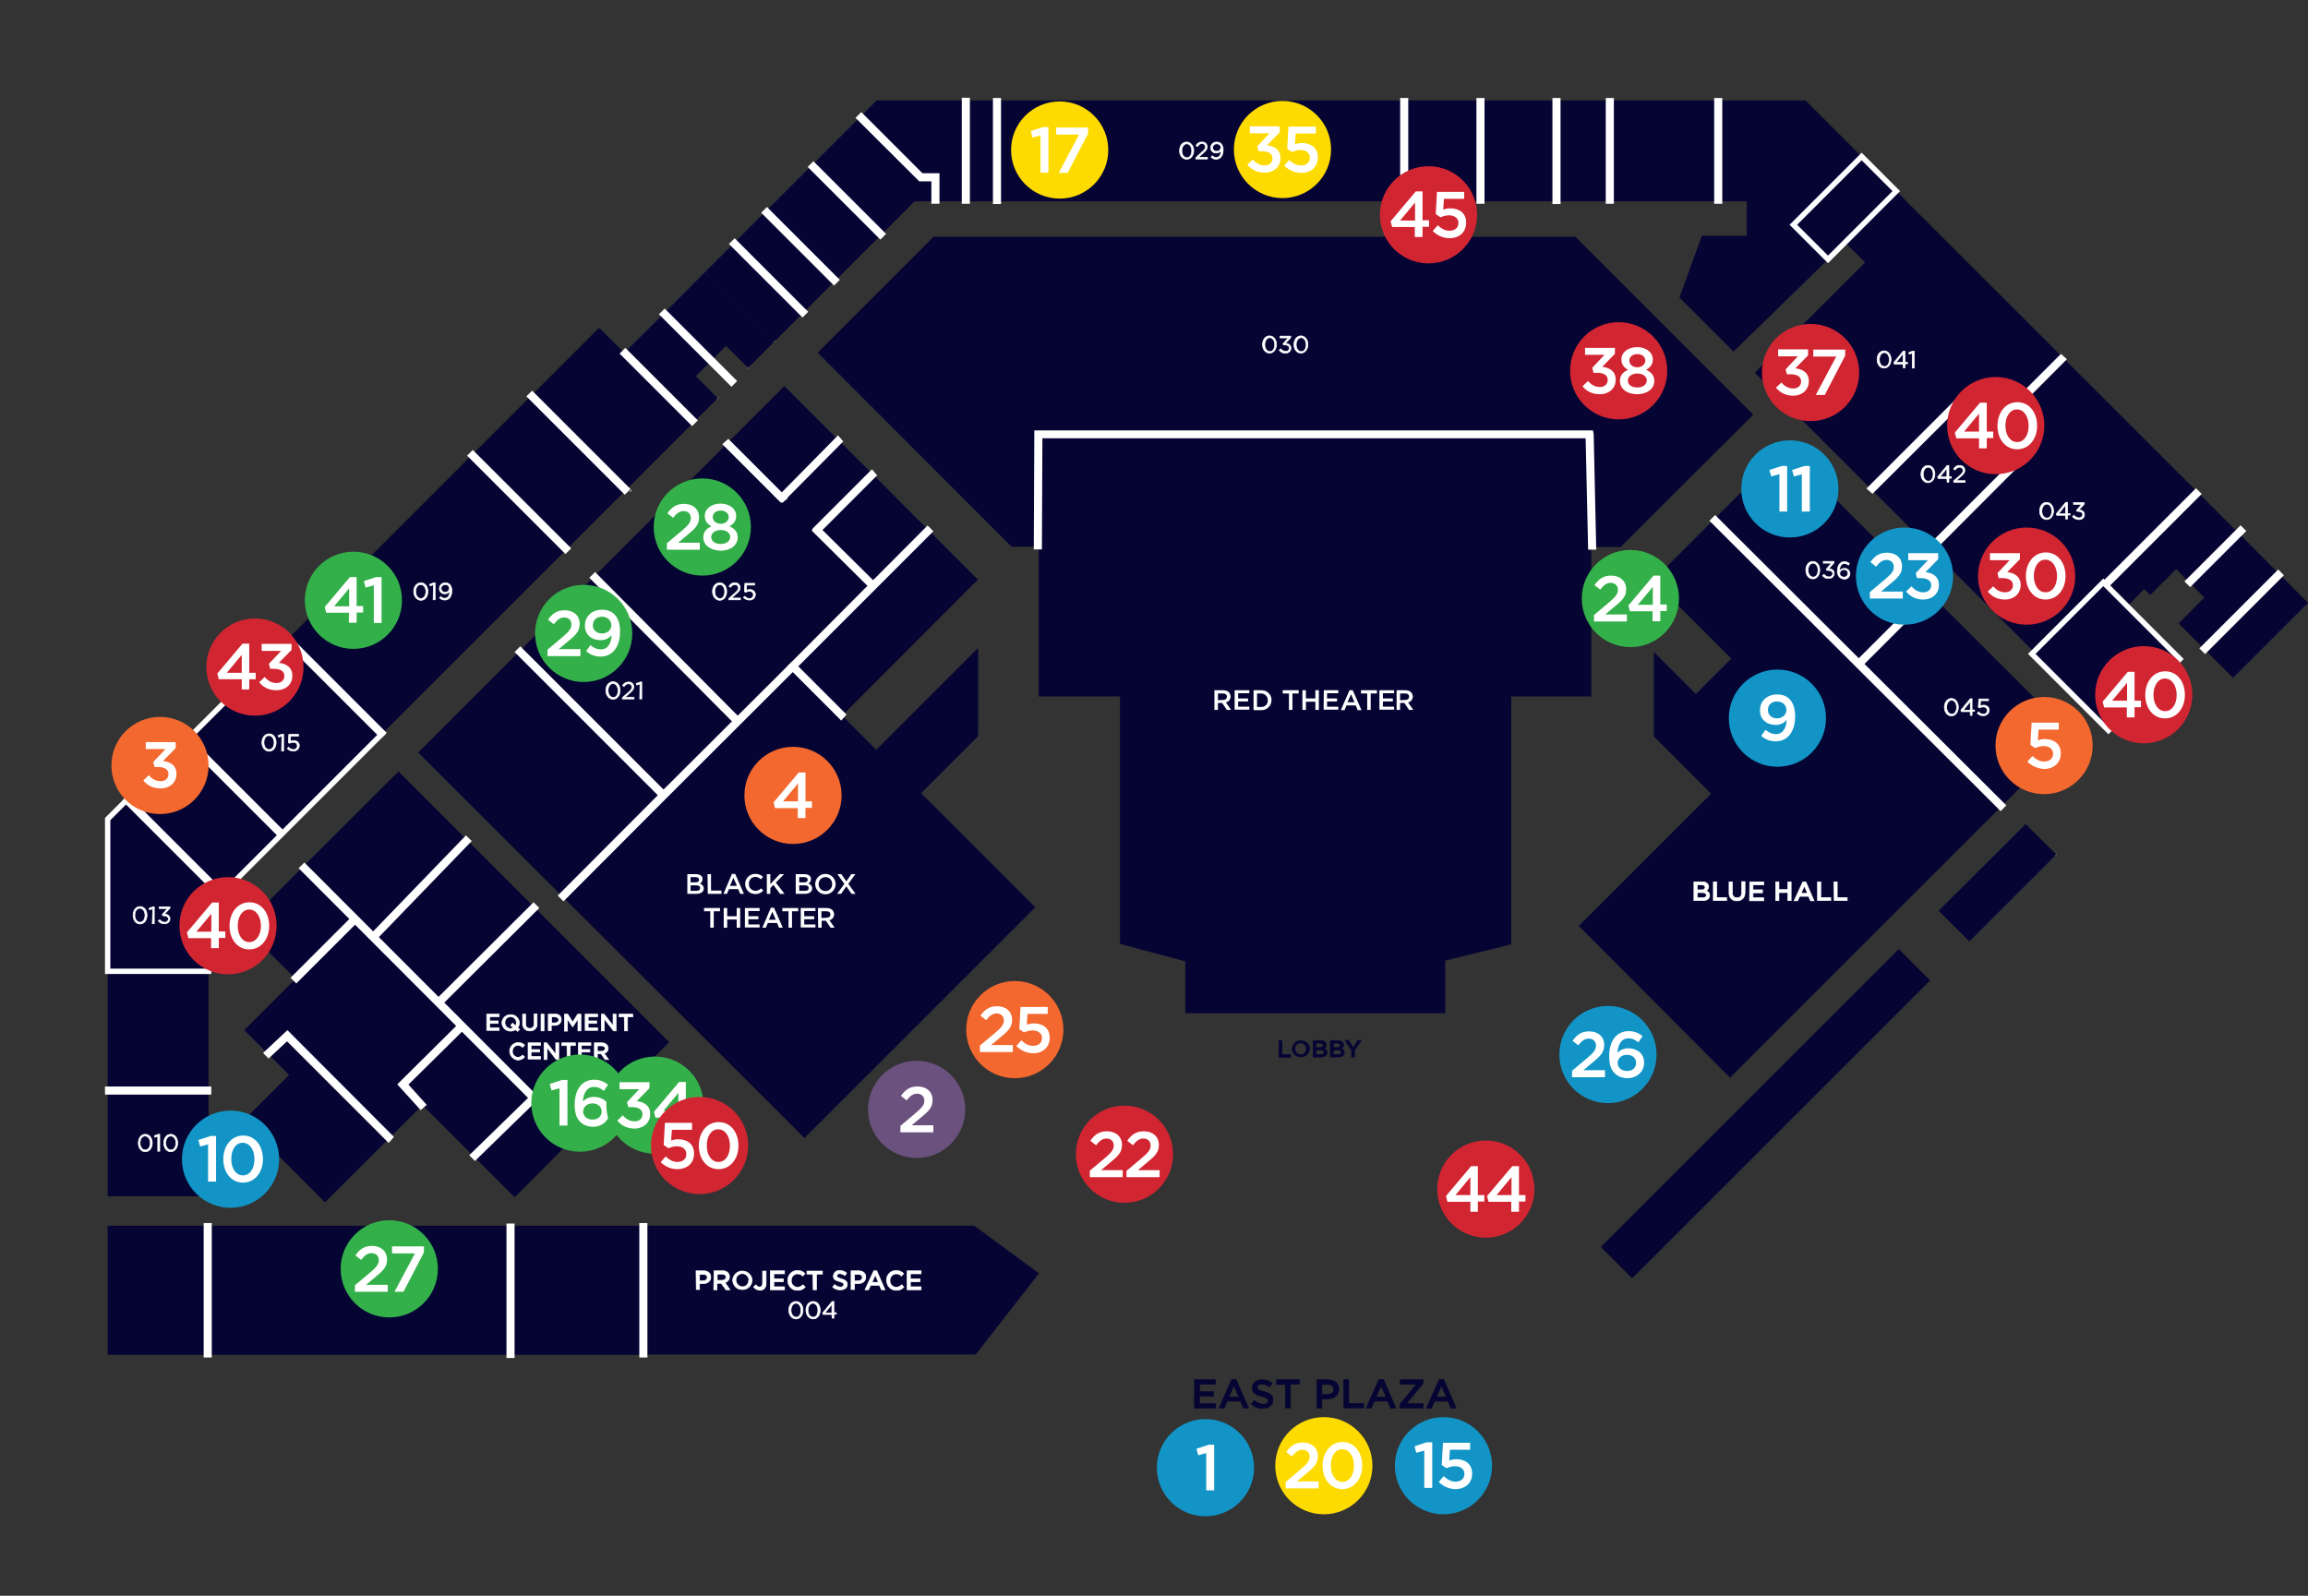<?xml version="1.0" encoding="utf-8"?>
<!-- Generator: Adobe Illustrator 21.0.0, SVG Export Plug-In . SVG Version: 6.00 Build 0)  -->
<svg version="1.1" id="Layer_1" xmlns="http://www.w3.org/2000/svg" xmlns:xlink="http://www.w3.org/1999/xlink" x="0px" y="0px"
	 viewBox="0 0 926.1 640.4" style="enable-background:new 0 0 926.1 640.4;" xml:space="preserve">
<rect x="0" y="0" width="926.1" height="640.4" fill="#333333" stroke="none"/>
<style type="text/css">
	.st0{fill:#050433;}
	.st1{fill:#050433;stroke:#FFFFFF;stroke-width:2.15;stroke-miterlimit:10;}
	.st2{fill:#FFFFFF;}
	.st3{fill:#FFFFFF;stroke:#FFFFFF;stroke-width:0.27;stroke-miterlimit:10;}
	.st4{fill:#050433;stroke:#050433;stroke-width:0.27;stroke-miterlimit:10;}
	.st5{fill:#050433;stroke:#050433;stroke-width:0.25;stroke-miterlimit:10;}
	.st6{fill:#CFD0D2;}
	.st7{fill:#FFFFFF;stroke:#FFFFFF;stroke-width:2.15;stroke-miterlimit:10;}
	.st8{fill:none;stroke:#CFD0D2;stroke-width:2.15;stroke-miterlimit:10;}
	.st9{fill:#1B75BB;stroke:#CFD0D2;stroke-width:2.15;stroke-miterlimit:10;}
	.st10{fill:#00A14B;stroke:#FFFFFF;stroke-width:2.15;stroke-miterlimit:10;}
	.st11{fill:none;stroke:#FFFFFF;stroke-width:2.15;stroke-miterlimit:10;}
	.st12{fill:#00A14B;stroke:#CFD0D2;stroke-width:2.15;stroke-miterlimit:10;}
	.st13{fill:#1295C6;}
	.st14{fill:#6B517D;}
	.st15{fill:#F2682F;}
	.st16{fill:#34B04A;}
	.st17{fill:#FEDB00;}
	.st18{fill:#D22532;}
</style>
<title>Asset 1</title>
<g id="ground_floor_plan">
	<g id="ground_floor_map-2">
		<polygon class="st0" points="703.5,166.4 650.3,219.5 638.5,219.5 638.5,279.5 606.4,279.5 606.4,379 579.9,385.5 579.9,406.6 
			475.6,406.6 475.6,385.8 449.4,378.8 449.4,279.5 416.8,279.5 416.8,219.4 405.9,219.4 328.1,141.5 374.6,95 632.1,95 		"/>
		<polygon class="st0" points="416.9,511 391.5,543.6 258.1,543.6 258.1,491.9 390.9,491.9 		"/>
		<rect x="43.2" y="491.9" class="st0" width="40.5" height="51.8"/>
		<rect x="43.2" y="389.8" class="st0" width="40.5" height="47.8"/>
		<rect x="43.2" y="437.7" class="st0" width="40.5" height="42.4"/>
		<polygon class="st1" points="153.4,294.4 112.9,334.9 88.8,359 83.7,364.1 83.7,389.8 43.2,389.8 43.2,328.7 115.5,256.4 		"/>
		<rect x="83.7" y="491.9" class="st0" width="121.9" height="51.8"/>
		<polygon class="st0" points="719.6,90.2 733.5,104.1 695.6,141.1 673.9,119.4 682.9,94.6 700.9,94.6 700.9,80.8 367,80.8 
			353.7,94.1 333.9,113.9 306,86.1 345.2,46.9 351.8,40.3 724.5,40.3 747,62.8 		"/>
		<polygon class="st0" points="898.2,213.9 878.4,233.7 873.2,228.4 862.8,238.8 860.4,236.4 854.4,242.5 845.7,233.8 817,262.5 
			704.1,149.6 748.4,105.3 740.3,97.3 760.9,76.7 		"/>
		
			<rect x="624" y="438" transform="matrix(0.707 -0.707 0.707 0.707 -108.482 631.912)" class="st0" width="169.1" height="17.8"/>
		<polygon class="st0" points="926.1,241.9 896,272 884.5,260.5 914.6,230.4 		"/>
		<polygon class="st0" points="914.6,230.4 884.5,260.5 874.2,250.2 884.5,239.8 878.4,233.7 898.2,213.9 		"/>
		
			<rect x="306" y="86.1" transform="matrix(0.707 -0.707 0.707 0.707 17.193 253.12)" class="st0" width="16.3" height="39.4"/>
		
			<rect x="294.6" y="97.6" transform="matrix(0.707 -0.707 0.707 0.707 5.699 248.406)" class="st0" width="16.2" height="39.4"/>
		<polygon class="st0" points="310.9,136.9 300.2,147.6 291.3,138.8 285.4,144.8 266.4,125.8 283,109.1 		"/>
		<polygon class="st0" points="288,159.8 251.2,196.6 213.2,158.7 240.4,131.5 250.5,141.6 266.4,125.8 285.4,144.8 279.2,151 		"/>
		<polygon class="st0" points="251.2,196.6 227.3,220.5 153.4,294.4 115.5,256.4 213.2,158.7 		"/>
		<polygon class="st0" points="831.5,295.2 694.2,432.5 633.5,371.6 686.6,318.5 663.6,295.5 663.6,261.6 680.5,278.5 694.7,264.3 
			663.3,232.9 716.2,180 774.3,238.1 		"/>
		<polygon class="st0" points="415.4,364.1 322.8,456.7 167.8,302 292,177.7 313.8,199.5 336.5,176.7 350.4,190.5 328.1,212.8 
			350.4,235.1 317.9,267.6 337.9,287.2 351.6,300.9 392.5,260 392.5,295.4 369.6,318.3 		"/>
		
			<rect x="298.2" y="161.8" transform="matrix(0.707 -0.707 0.707 0.707 -33.249 274.116)" class="st0" width="32.2" height="30.8"/>
		<polygon class="st0" points="372.6,212.8 350.4,235.1 328.1,212.8 350.4,190.5 		"/>
		<polygon class="st0" points="392.4,232.6 337.9,287.2 317.9,267.6 350.4,235.1 372.6,212.8 		"/>
		<polygon class="st0" points="268.5,418.2 206.5,480.5 169.5,443.5 130.4,482.5 97.7,449.7 116,431.4 98,413.4 118.6,392.8 
			97.6,371.9 121.5,347.9 159.9,309.6 		"/>
		
			<rect x="824.8" y="241.6" transform="matrix(0.707 -0.707 0.707 0.707 61.314 674.723)" class="st1" width="40.6" height="43.5"/>
		<polygon class="st0" points="825.1,342.9 790.2,377.8 777.9,365.5 812.8,330.7 		"/>
		<rect x="205.6" y="491.9" class="st0" width="52.5" height="51.8"/>
		<polygon class="st1" points="760.9,76.7 740.3,97.3 733.5,104.1 719.6,90.2 747,62.8 		"/>
		<path class="st2" d="M487.3,277h3.5c0.8,0,1.7,0.2,2.3,0.8c0.4,0.5,0.7,1.1,0.7,1.7l0,0c0,1.1-0.8,2.2-1.9,2.4l2.1,3h-1.7
			l-1.9-2.8h-1.7v2.8h-1.4V277z M490.7,280.9c1,0,1.6-0.5,1.6-1.3l0,0c0-0.9-0.6-1.3-1.6-1.3h-2v2.7L490.7,280.9z"/>
		<path class="st2" d="M495.4,277h5.9v1.2h-4.5v2.1h4v1.2h-4v2.1h4.5v1.2h-5.9V277z"/>
		<path class="st2" d="M503,277h3c2.2-0.1,4.1,1.5,4.2,3.7c0,0.1,0,0.2,0,0.3l0,0c0,2.2-1.8,4-4,4c-0.1,0-0.1,0-0.2,0h-3V277z
			 M504.4,278.3v5.4h1.6c1.4,0.1,2.7-1,2.7-2.4c0-0.1,0-0.2,0-0.3l0,0c0.1-1.4-1.1-2.6-2.5-2.7c-0.1,0-0.2,0-0.2,0H504.4z"/>
		<path class="st2" d="M517.2,278.3h-2.5V277h6.4v1.3h-2.5v6.6h-1.4V278.3z"/>
		<path class="st2" d="M522.6,277h1.4v3.3h3.8V277h1.4v7.9h-1.4v-3.3H524v3.3h-1.4V277z"/>
		<path class="st2" d="M531.2,277h5.8v1.2h-4.5v2.1h4v1.2h-4v2.1h4.5v1.2h-5.9L531.2,277z"/>
		<path class="st2" d="M541.5,277h1.3l3.5,8h-1.5l-0.8-1.9h-3.7l-0.8,1.9H538L541.5,277z M543.5,281.8l-1.4-3.2l-1.4,3.2H543.5z"/>
		<path class="st2" d="M548.6,278.3h-2.5V277h6.4v1.3H550v6.6h-1.4V278.3z"/>
		<path class="st2" d="M560.4,277h3.5c0.8,0,1.7,0.2,2.3,0.8c0.4,0.5,0.7,1.1,0.7,1.7l0,0c0,1.1-0.8,2.2-1.9,2.4l2.1,3h-1.7
			l-1.9-2.8h-1.7v2.8h-1.4L560.4,277L560.4,277z M563.8,280.9c1,0,1.6-0.5,1.6-1.3l0,0c0-0.9-0.6-1.3-1.6-1.3h-2v2.7L563.8,280.9z"
			/>
		<path class="st2" d="M553.5,277h5.9v1.2h-4.5v2.1h4v1.2h-4v2.1h4.5v1.2h-5.9V277z"/>
		<path class="st2" d="M275.8,350.8h3.5c0.8,0,1.5,0.2,2.1,0.7c0.4,0.3,0.5,0.8,0.5,1.3l0,0c0,0.8-0.4,1.5-1.1,1.8
			c0.9,0.2,1.6,1,1.6,1.9l0,0c0,1.4-1.2,2.2-2.9,2.2h-3.7V350.8z M280.5,353c0-0.6-0.5-1-1.4-1h-2v2.1h1.9
			C279.9,354.1,280.5,353.8,280.5,353L280.5,353z M279.3,355.3h-2.2v2.2h2.3c1,0,1.5-0.4,1.5-1.1l0,0
			C281,355.7,280.4,355.3,279.3,355.3L279.3,355.3z"/>
		<path class="st2" d="M283.9,350.8h1.4v6.6h4.2v1.3H284L283.9,350.8z"/>
		<path class="st2" d="M293.7,350.7h1.3l3.5,8H297l-0.8-1.9h-3.7l-0.8,1.9h-1.4L293.7,350.7z M295.7,355.5l-1.4-3.2l-1.4,3.2H295.7z
			"/>
		<path class="st2" d="M299,354.8L299,354.8c-0.1-2.2,1.7-4,3.9-4.1c0.1,0,0.1,0,0.2,0c1.2,0,2.3,0.4,3.1,1.2l-0.9,1
			c-0.6-0.6-1.4-1-2.2-1c-1.5,0-2.6,1.2-2.6,2.7v0.1l0,0c-0.1,1.5,1.1,2.7,2.5,2.8c0,0,0,0,0.1,0c0.9,0,1.7-0.4,2.3-1l0.9,0.9
			c-0.8,0.9-2,1.4-3.2,1.4C300.8,358.8,299,357,299,354.8L299,354.8z"/>
		<path class="st2" d="M307.7,350.8h1.4v4l3.8-4h1.7l-3.3,3.4l3.5,4.5H313l-2.7-3.6l-1.2,1.3v2.3h-1.4L307.7,350.8L307.7,350.8z"/>
		<path class="st2" d="M319.3,350.8h3.5c0.8,0,1.5,0.2,2.1,0.7c0.4,0.3,0.5,0.8,0.5,1.3l0,0c0,0.8-0.4,1.5-1.1,1.8
			c0.9,0.2,1.6,1,1.6,1.9l0,0c0,1.4-1.2,2.2-2.9,2.2h-3.7V350.8z M324.1,353c0-0.6-0.5-1-1.4-1h-2v2.1h1.9
			C323.5,354.1,324.1,353.8,324.1,353L324.1,353z M322.9,355.3h-2.2v2.2h2.3c1,0,1.5-0.4,1.5-1.1l0,0
			C324.5,355.7,324,355.3,322.9,355.3L322.9,355.3z"/>
		<path class="st2" d="M327.1,354.8L327.1,354.8c0-2.3,1.9-4.1,4.1-4.1c2.3,0,4.1,1.9,4.1,4.1l0,0c0,2.3-1.9,4.1-4.1,4.1
			S327.1,357.1,327.1,354.8z M333.9,354.8L333.9,354.8c0.1-1.5-1.1-2.8-2.6-2.8h-0.1c-1.5,0-2.7,1.2-2.7,2.7v0.1l0,0
			c-0.1,1.5,1.1,2.7,2.6,2.8h0.1c1.5,0,2.7-1.2,2.7-2.6C333.9,354.9,333.9,354.8,333.9,354.8z"/>
		<path class="st2" d="M343.2,350.8l-2.8,3.9l2.9,4h-1.6l-2.1-3l-2.1,3h-1.6l2.9-4l-2.8-3.9h1.6l2,2.9l2-2.9H343.2z"/>
		<path class="st2" d="M285,365.7h-2.5v-1.3h6.4v1.3h-2.5v6.6H285V365.7z"/>
		<path class="st2" d="M290.4,364.4h1.4v3.3h3.8v-3.3h1.4v7.9h-1.4V369h-3.8v3.3h-1.4V364.4z"/>
		<path class="st2" d="M298.9,364.4h5.9v1.2h-4.5v2.1h4v1.2h-4v2.1h4.5v1.2h-5.9V364.4z"/>
		<path class="st2" d="M309.3,364.3h1.3l3.5,8h-1.5l-0.8-1.9h-3.7l-0.8,1.9h-1.4L309.3,364.3z M311.3,369.1l-1.4-3.2l-1.4,3.2H311.3
			z"/>
		<path class="st2" d="M316.4,365.7h-2.5v-1.3h6.4v1.3h-2.5v6.6h-1.4V365.7z"/>
		<path class="st2" d="M328.2,364.4h3.5c0.8,0,1.7,0.2,2.3,0.8c0.4,0.5,0.7,1.1,0.7,1.7l0,0c0,1.1-0.8,2.2-1.9,2.4l2.1,3h-1.6
			l-1.9-2.8h-1.7v2.8h-1.4L328.2,364.4z M331.6,368.3c1,0,1.6-0.5,1.6-1.3l0,0c0-0.9-0.6-1.3-1.6-1.3h-2v2.7L331.6,368.3z"/>
		<path class="st2" d="M321.3,364.4h5.9v1.2h-4.5v2.1h4v1.2h-4v2.1h4.5v1.2h-5.9V364.4z"/>
		<path class="st3" d="M316.5,525.8L316.5,525.8c0-1.9,1.1-3.5,2.9-3.5s2.8,1.6,2.8,3.5l0,0c0,1.9-1.1,3.5-2.8,3.5
			S316.5,527.7,316.5,525.8z M321.4,525.8L321.4,525.8c0-1.5-0.8-2.8-2-2.8s-2,1.3-2,2.8l0,0c0,1.5,0.8,2.8,2.1,2.8
			S321.4,527.3,321.4,525.8z"/>
		<path class="st3" d="M323.4,525.8L323.4,525.8c0-1.9,1.1-3.5,2.9-3.5s2.8,1.6,2.8,3.5l0,0c0,1.9-1.1,3.5-2.8,3.5
			S323.4,527.7,323.4,525.8z M328.2,525.8L328.2,525.8c0-1.5-0.8-2.8-2-2.8s-2,1.3-2,2.8l0,0c0,1.5,0.8,2.8,2.1,2.8
			S328.2,527.3,328.2,525.8z"/>
		<path class="st3" d="M333.8,527.5h-3.5l-0.2-0.6l3.8-4.6h0.7v4.5h1v0.6h-1v1.6h-0.7L333.8,527.5L333.8,527.5z M333.8,526.9v-3.5
			l-2.8,3.5H333.8z"/>
		<path class="st3" d="M55.5,458.7L55.5,458.7c0-1.9,1.1-3.5,2.8-3.5s2.8,1.6,2.8,3.5l0,0c0,1.9-1.1,3.5-2.8,3.5
			S55.5,460.6,55.5,458.7z M60.3,458.7L60.3,458.7c0-1.5-0.8-2.8-2.1-2.8s-2,1.3-2,2.8l0,0c0,1.5,0.8,2.8,2.1,2.8
			S60.3,460.1,60.3,458.7z"/>
		<path class="st3" d="M63.4,456l-1.3,0.4l-0.2-0.6l1.6-0.6h0.6v6.8h-0.8v-6L63.4,456L63.4,456z"/>
		<path class="st3" d="M65.7,458.7L65.7,458.7c0-1.9,1.1-3.5,2.8-3.5s2.8,1.6,2.8,3.5l0,0c0,1.9-1.1,3.5-2.8,3.5
			S65.7,460.6,65.7,458.7z M70.6,458.7L70.6,458.7c0-1.5-0.8-2.8-2.1-2.8s-2,1.3-2,2.8l0,0c0,1.5,0.8,2.8,2.1,2.8
			S70.6,460.1,70.6,458.7z"/>
		<path class="st3" d="M53.4,367.3L53.4,367.3c0-1.9,1.1-3.5,2.8-3.5s2.8,1.6,2.8,3.5l0,0c0,1.9-1.1,3.5-2.8,3.5
			S53.4,369.2,53.4,367.3z M58.2,367.3L58.2,367.3c0-1.5-0.8-2.8-2.1-2.8s-2,1.3-2,2.8l0,0c0,1.5,0.8,2.8,2.1,2.8
			S58.2,368.8,58.2,367.3z"/>
		<path class="st3" d="M61.3,364.7l-1.3,0.4l-0.2-0.6l1.6-0.6h0.5v6.8h-0.8L61.3,364.7z"/>
		<path class="st3" d="M63.5,369.6l0.6-0.5c0.5,0.6,1.2,1,2,1c0.7,0.1,1.4-0.5,1.5-1.2v-0.1l0,0c0-0.8-0.8-1.3-1.9-1.3h-0.4
			l-0.2-0.5l2.1-2.4h-3.3v-0.7h4.3v0.6l-2.2,2.3c1.2,0.1,2.2,0.7,2.2,1.9l0,0c0,1.2-1,2.1-2.2,2c0,0,0,0-0.1,0
			C65,370.8,64.1,370.3,63.5,369.6z"/>
		<path class="st3" d="M105.1,298L105.1,298c0-1.9,1.1-3.5,2.9-3.5s2.8,1.6,2.8,3.5l0,0c0,1.9-1.1,3.5-2.8,3.5
			S105.1,299.9,105.1,298z M110,298L110,298c0-1.5-0.8-2.8-2.1-2.8s-2,1.3-2,2.8l0,0c0,1.5,0.8,2.8,2.1,2.8S110,299.5,110,298
			L110,298z"/>
		<path class="st3" d="M113.1,295.4l-1.3,0.4l-0.2-0.6l1.6-0.6h0.6v6.8H113L113.1,295.4L113.1,295.4z"/>
		<path class="st3" d="M115.3,300.4l0.5-0.5c0.5,0.5,1.2,0.9,1.9,0.9c0.8,0.1,1.6-0.6,1.6-1.4v-0.1l0,0c0-0.8-0.7-1.5-1.6-1.4h-0.1
			c-0.5,0-1,0.1-1.4,0.4l-0.5-0.3l0.2-3.3h3.9v0.7h-3.2l-0.1,2.1c0.4-0.2,0.9-0.3,1.3-0.3c1.1-0.1,2.2,0.7,2.3,1.8
			c0,0.1,0,0.1,0,0.2l0,0c0,1.2-1,2.2-2.2,2.2c-0.1,0-0.1,0-0.2,0C116.8,301.4,115.9,301.1,115.3,300.4z"/>
		<path class="st3" d="M166,237.4L166,237.4c0-1.9,1.1-3.5,2.9-3.5s2.8,1.6,2.8,3.5l0,0c0,1.9-1.1,3.5-2.8,3.5S166,239.2,166,237.4z
			 M170.9,237.4L170.9,237.4c0-1.5-0.8-2.8-2.1-2.8s-2,1.3-2,2.8l0,0c0,1.5,0.8,2.8,2.1,2.8S170.9,238.8,170.9,237.4L170.9,237.4z"
			/>
		<path class="st3" d="M173.9,234.7l-1.3,0.4l-0.2-0.6l1.6-0.6h0.6v6.8h-0.8L173.9,234.7L173.9,234.7z"/>
		<path class="st3" d="M180.5,237.3v-0.1c-0.4,0.7-1.1,1.1-1.9,1.1c-1.2,0.1-2.2-0.7-2.3-1.9c0-0.1,0-0.1,0-0.2l0,0
			c0-1.3,1-2.3,2.3-2.3h0.1c0.7,0,1.3,0.2,1.8,0.7c0.6,0.7,0.9,1.7,0.8,2.6l0,0c0,2.1-1.1,3.6-2.8,3.6c-0.8,0-1.5-0.3-2.1-0.8
			l0.4-0.6c0.4,0.4,1,0.7,1.6,0.7C179.8,240.1,180.5,238.8,180.5,237.3z M180.3,236.1L180.3,236.1c0-0.9-0.8-1.6-1.6-1.5h-0.1
			c-0.8,0-1.6,0.6-1.6,1.5v0.1l0,0c0,0.8,0.7,1.5,1.5,1.5h0.1C179.5,237.7,180.3,237,180.3,236.1L180.3,236.1z"/>
		<path class="st3" d="M473.3,60.5L473.3,60.5c0-1.9,1.1-3.5,2.8-3.5s2.9,1.6,2.9,3.4l0,0c0,1.9-1.1,3.5-2.8,3.5
			S473.3,62.4,473.3,60.5z M478.2,60.5L478.2,60.5c0-1.5-0.8-2.8-2-2.8s-2,1.3-2,2.8l0,0c0,1.5,0.8,2.8,2.1,2.8
			S478.2,61.9,478.2,60.5z"/>
		<path class="st3" d="M479.9,63.2l2.4-2.2c1-0.9,1.4-1.4,1.4-2.1s-0.6-1.3-1.3-1.3c0,0,0,0-0.1,0c-0.8,0-1.4,0.5-1.8,1.2l-0.6-0.4
			c0.5-0.9,1.4-1.5,2.4-1.4c1.1-0.1,2,0.7,2.1,1.8v0.1l0,0c0,1-0.5,1.6-1.7,2.6l-1.8,1.6h3.6v0.7h-4.7L479.9,63.2z"/>
		<path class="st3" d="M490,60.4L490,60.4c-0.4,0.6-1.1,1-1.9,1c-1.2,0.1-2.2-0.7-2.3-1.9c0-0.1,0-0.1,0-0.2l0,0
			c0-1.3,1-2.3,2.3-2.3h0.1c0.7,0,1.3,0.2,1.8,0.7c0.6,0.7,0.9,1.7,0.8,2.6l0,0c0,2.1-1.1,3.6-2.8,3.6c-0.8,0-1.5-0.3-2-0.8l0.4-0.6
			c0.4,0.4,1,0.7,1.7,0.7C489.3,63.2,490,61.9,490,60.4z M489.9,59.2L489.9,59.2c0-0.9-0.8-1.5-1.7-1.5l0,0c-0.8,0-1.6,0.6-1.6,1.5
			v0.1l0,0c0,0.8,0.7,1.5,1.6,1.4h0.1C489.1,60.8,489.8,60.1,489.9,59.2L489.9,59.2L489.9,59.2z"/>
		<path class="st3" d="M506.6,138.3L506.6,138.3c0-1.9,1.1-3.5,2.8-3.5s2.8,1.6,2.8,3.4l0,0c0,1.9-1.1,3.5-2.8,3.5
			S506.6,140.1,506.6,138.3z M511.5,138.3L511.5,138.3c0-1.5-0.8-2.8-2-2.8s-2,1.3-2,2.8l0,0c0,1.5,0.8,2.8,2.1,2.8
			S511.5,139.7,511.5,138.3z"/>
		<path class="st3" d="M513.3,140.5l0.6-0.5c0.5,0.6,1.2,1,2,1c0.7,0.1,1.4-0.5,1.5-1.2v-0.1l0,0c0-0.8-0.8-1.3-1.9-1.3H515
			l-0.2-0.4l2.1-2.4h-3.3v-0.7h4.3v0.6l-2.1,2.3c1.2,0.1,2.2,0.7,2.2,1.9l0,0c0,1.2-1,2.1-2.2,2c0,0,0,0-0.1,0
			C514.8,141.8,513.9,141.3,513.3,140.5z"/>
		<path class="st3" d="M519.2,138.3L519.2,138.3c0-1.9,1.1-3.5,2.8-3.5s2.8,1.6,2.8,3.4l0,0c0,1.9-1.1,3.5-2.8,3.5
			S519.2,140.1,519.2,138.3z M524.1,138.3L524.1,138.3c0-1.5-0.8-2.8-2-2.8s-2,1.3-2,2.8l0,0c0,1.5,0.8,2.8,2.1,2.8
			S524.1,139.7,524.1,138.3z"/>
		<path class="st3" d="M753.2,144.3L753.2,144.3c0-1.9,1.1-3.5,2.8-3.5s2.8,1.6,2.8,3.4l0,0c0,1.9-1.1,3.5-2.8,3.5
			S753.2,146.2,753.2,144.3z M758.1,144.3L758.1,144.3c0-1.5-0.8-2.8-2-2.8s-2,1.3-2,2.8l0,0c0,1.5,0.8,2.8,2.1,2.8
			S758.1,145.8,758.1,144.3z"/>
		<path class="st3" d="M763.6,146.1h-3.5l-0.2-0.6l3.8-4.6h0.7v4.5h1v0.6h-1v1.6h-0.7L763.6,146.1L763.6,146.1z M763.6,145.4v-3.5
			l-2.8,3.5H763.6z"/>
		<path class="st3" d="M767.4,141.7l-1.3,0.4l-0.2-0.6l1.6-0.6h0.6v6.8h-0.8v-6L767.4,141.7L767.4,141.7z"/>
		<path class="st3" d="M770.8,190.3L770.8,190.3c0-1.9,1.1-3.5,2.8-3.5s2.8,1.6,2.8,3.4l0,0c0,1.9-1.1,3.5-2.8,3.5
			S770.8,192.1,770.8,190.3z M775.7,190.3L775.7,190.3c0-1.5-0.8-2.8-2-2.8s-2,1.3-2,2.8l0,0c0,1.5,0.8,2.8,2.1,2.8
			S775.7,191.7,775.7,190.3z"/>
		<path class="st3" d="M781.2,192h-3.5l-0.2-0.6l3.8-4.6h0.7v4.5h1v0.6h-1v1.6h-0.7L781.2,192L781.2,192z M781.2,191.4v-3.5
			l-2.8,3.5H781.2z"/>
		<path class="st3" d="M783.9,193l2.4-2.1c1-0.9,1.4-1.4,1.4-2.1c0-0.7-0.6-1.3-1.3-1.3h-0.1c-0.8,0-1.4,0.5-1.8,1.1l-0.6-0.4
			c0.5-0.9,1.4-1.5,2.4-1.4c1.1-0.1,2,0.7,2.1,1.8v0.1l0,0c0,1-0.5,1.6-1.7,2.6l-1.8,1.6h3.6v0.7H784L783.9,193z"/>
		<path class="st3" d="M818.4,205.1L818.4,205.1c0-1.9,1.1-3.5,2.8-3.5s2.8,1.6,2.8,3.4l0,0c0,1.9-1.1,3.5-2.8,3.5
			S818.4,206.9,818.4,205.1z M823.3,205.1L823.3,205.1c0-1.5-0.8-2.8-2-2.8s-2,1.3-2,2.8l0,0c0,1.5,0.8,2.8,2.1,2.8
			S823.3,206.5,823.3,205.1z"/>
		<path class="st3" d="M828.8,206.8h-3.5l-0.2-0.6l3.8-4.6h0.7v4.5h1v0.6h-1v1.6h-0.7L828.8,206.8z M828.8,206.2v-3.5l-2.8,3.5
			H828.8z"/>
		<path class="st3" d="M831.6,207.3l0.6-0.5c0.5,0.6,1.2,1,2,1c0.7,0.1,1.4-0.5,1.5-1.2v-0.1l0,0c0-0.8-0.8-1.3-1.9-1.3h-0.4
			l-0.2-0.4l2.1-2.4H832v-0.7h4.3v0.6l-2.1,2.3c1.2,0.1,2.2,0.7,2.2,1.9l0,0c0,1.2-1,2.1-2.2,2c0,0,0,0-0.1,0
			C833.2,208.5,832.2,208.1,831.6,207.3z"/>
		<path class="st3" d="M780.2,283.8L780.2,283.8c0-1.9,1.1-3.5,2.8-3.5s2.8,1.6,2.8,3.5l0,0c0,1.9-1.1,3.5-2.8,3.5
			S780.2,285.7,780.2,283.8z M785.1,283.8L785.1,283.8c0-1.5-0.8-2.8-2-2.8s-2,1.3-2,2.8l0,0c0,1.5,0.8,2.8,2.1,2.8
			S785.1,285.3,785.1,283.8z"/>
		<path class="st3" d="M790.6,285.6H787l-0.2-0.6l3.8-4.6h0.7v4.5h1v0.6h-1v1.6h-0.7V285.6z M790.6,285v-3.5l-2.8,3.5H790.6z"/>
		<path class="st3" d="M793.4,286.2l0.5-0.5c0.5,0.5,1.2,0.9,1.9,0.9c0.8,0.1,1.6-0.6,1.6-1.4v-0.1l0,0c0-0.8-0.7-1.5-1.6-1.4h-0.1
			c-0.5,0-1,0.1-1.4,0.4l-0.5-0.3l0.2-3.3h3.9v0.7h-3.2l-0.1,2.1c0.4-0.2,0.9-0.3,1.3-0.3c1.1-0.1,2.2,0.7,2.3,1.8
			c0,0.1,0,0.1,0,0.2l0,0c0,1.2-1,2.2-2.2,2.2c-0.1,0-0.1,0-0.2,0C794.9,287.3,794,286.9,793.4,286.2z"/>
		<path class="st3" d="M724.6,228.8L724.6,228.8c0-1.9,1.1-3.5,2.8-3.5s2.8,1.6,2.8,3.5l0,0c0,1.9-1.1,3.5-2.8,3.5
			S724.6,230.7,724.6,228.8z M729.5,228.8L729.5,228.8c0-1.5-0.8-2.8-2-2.8s-2,1.3-2,2.8l0,0c0,1.5,0.8,2.8,2.1,2.8
			S729.5,230.2,729.5,228.8z"/>
		<path class="st3" d="M731.3,231l0.6-0.5c0.5,0.6,1.2,1,2,1c0.7,0.1,1.4-0.5,1.5-1.2v-0.1l0,0c0-0.8-0.8-1.3-1.9-1.3H733l-0.2-0.5
			l2.1-2.4h-3.3v-0.7h4.3v0.6l-2.1,2.3c1.2,0.1,2.2,0.7,2.2,1.9l0,0c0,1.2-1,2.1-2.2,2c0,0,0,0-0.1,0
			C732.8,232.3,731.9,231.8,731.3,231z"/>
		<path class="st3" d="M738.1,231.6c-0.6-0.7-1-1.7-0.8-2.6l0,0c0-2,1-3.6,2.8-3.6c0.7,0,1.5,0.3,2,0.8l-0.4,0.6
			c-0.4-0.4-1-0.6-1.6-0.7c-1.3,0-2,1.4-2,2.9v0.1c0.4-0.6,1.1-1,1.9-1c1.2-0.1,2.2,0.8,2.3,2v0.1l0,0c0,1.3-1.1,2.3-2.3,2.2h-0.1
			C739.2,232.3,738.6,232,738.1,231.6z M741.5,230L741.5,230c0-0.8-0.7-1.5-1.5-1.4h-0.1c-0.9-0.1-1.6,0.6-1.7,1.5l0,0l0,0
			c0,0.9,0.8,1.5,1.6,1.5h0.1c0.8,0.1,1.6-0.6,1.6-1.4C741.5,230.1,741.5,230.1,741.5,230L741.5,230z"/>
		<path class="st3" d="M285.9,237.4L285.9,237.4c0-1.9,1.1-3.5,2.9-3.5s2.8,1.6,2.8,3.5l0,0c0,1.9-1.1,3.5-2.8,3.5
			S285.9,239.2,285.9,237.4z M290.8,237.4L290.8,237.4c0-1.5-0.8-2.8-2-2.8s-2,1.3-2,2.8l0,0c0,1.5,0.8,2.8,2.1,2.8
			S290.8,238.8,290.8,237.4L290.8,237.4z"/>
		<path class="st3" d="M292.5,240.1l2.4-2.1c1-0.9,1.4-1.4,1.4-2.1s-0.6-1.3-1.3-1.3h-0.1c-0.8,0-1.4,0.5-1.8,1.1l-0.6-0.4
			c0.5-0.9,1.4-1.5,2.4-1.4c1.1-0.1,2,0.7,2.1,1.8v0.1l0,0c0,1-0.5,1.6-1.7,2.6l-1.8,1.6h3.6v0.7h-4.7L292.5,240.1z"/>
		<path class="st3" d="M298.3,239.8l0.5-0.5c0.5,0.5,1.2,0.9,1.9,0.9c0.8,0.1,1.6-0.6,1.6-1.4v-0.1l0,0c0-0.8-0.7-1.5-1.6-1.4h-0.1
			c-0.5,0-1,0.1-1.4,0.4l-0.5-0.3l0.2-3.3h3.9v0.7h-3.2l-0.1,2.1c0.4-0.2,0.9-0.3,1.3-0.3c1.1-0.1,2.2,0.7,2.3,1.8
			c0,0.1,0,0.1,0,0.2l0,0c0,1.2-1,2.2-2.2,2.2c-0.1,0-0.1,0-0.2,0C299.8,240.8,298.9,240.4,298.3,239.8z"/>
		<path class="st3" d="M243.1,277.1L243.1,277.1c0-1.9,1.1-3.5,2.9-3.5s2.8,1.6,2.8,3.5l0,0c0,1.9-1.1,3.5-2.8,3.5
			S243.1,279,243.1,277.1z M248,277.1L248,277.1c0-1.5-0.8-2.8-2-2.8s-2,1.3-2,2.8l0,0c0,1.5,0.8,2.8,2.1,2.8S248,278.6,248,277.1
			L248,277.1z"/>
		<path class="st3" d="M249.8,279.9l2.4-2.1c1-0.9,1.4-1.4,1.4-2.1s-0.6-1.3-1.3-1.3h-0.1c-0.8,0-1.4,0.5-1.8,1.1l-0.6-0.4
			c0.5-0.9,1.4-1.4,2.4-1.4c1.1-0.1,2,0.7,2.1,1.8v0.1l0,0c0,1-0.5,1.6-1.7,2.6l-1.8,1.6h3.6v0.7h-4.7L249.8,279.9z"/>
		<path class="st3" d="M256.8,274.5l-1.3,0.4l-0.2-0.6l1.6-0.6h0.6v6.8h-0.8L256.8,274.5z"/>
		<path class="st3" d="M195.3,407h5v1h-3.8v1.7h3.4v1h-3.4v1.8h3.8v1h-5V407z"/>
		<path class="st3" d="M207.7,413.9l-0.8-0.7c-0.6,0.4-1.3,0.6-2,0.6c-1.9,0-3.4-1.4-3.5-3.3v-0.1l0,0c0.1-1.9,1.8-3.4,3.8-3.2
			c1.7,0.1,3.1,1.5,3.2,3.2l0,0c0,0.7-0.2,1.5-0.7,2.1l0.8,0.6L207.7,413.9z M206.1,412.5l-1.2-1l0.8-0.9l1.2,1.1
			c0.2-0.4,0.3-0.8,0.3-1.3l0,0c0-1.3-0.9-2.3-2.2-2.4c0,0,0,0-0.1,0c-1.3,0-2.3,1-2.3,2.3v0.1l0,0c0,1.3,1,2.3,2.2,2.4
			C205.3,412.7,205.7,412.6,206.1,412.5L206.1,412.5z"/>
		<path class="st3" d="M209.7,410.9V407h1.2v3.8c0,1.2,0.6,1.9,1.7,1.9s1.7-0.6,1.7-1.9v-3.9h1.2v3.8c0.2,1.5-0.9,2.8-2.3,3
			c-0.2,0-0.4,0-0.6,0c-1.5,0.1-2.7-1-2.9-2.4C209.7,411.3,209.7,411.1,209.7,410.9z"/>
		<path class="st3" d="M217.1,407h1.2v6.7h-1.2V407z"/>
		<path class="st3" d="M220.1,407h2.6c1.2-0.2,2.4,0.7,2.5,1.9c0,0.1,0,0.2,0,0.3l0,0c0,1.5-1.2,2.3-2.7,2.3h-1.3v2.1H220V407H220.1
			z M222.7,410.5c0.9,0,1.5-0.5,1.5-1.2l0,0c0-0.8-0.6-1.2-1.5-1.2h-1.4v2.4L222.7,410.5z"/>
		<path class="st3" d="M226.5,407h1.3l2,3.2l2-3.2h1.3v6.7h-1.2v-4.8l-2.1,3.2l0,0l-2.1-3.1v4.8h-1.2V407z"/>
		<path class="st3" d="M234.8,407h5v1H236v1.7h3.4v1H236v1.8h3.8v1h-5V407z"/>
		<path class="st3" d="M241.3,407h1.1l3.6,4.6V407h1.2v6.7h-1l-3.7-4.8v4.8h-1.2L241.3,407L241.3,407z"/>
		<path class="st3" d="M250.5,408.1h-2.1V407h5.5v1.1h-2.1v5.6h-1.2L250.5,408.1L250.5,408.1z"/>
		<path class="st3" d="M204.5,421.9L204.5,421.9c0-1.9,1.5-3.4,3.3-3.5h0.1c1,0,1.9,0.3,2.6,1l-0.8,0.9c-0.5-0.5-1.2-0.8-1.9-0.8
			c-1.2,0-2.2,1.1-2.2,2.3c0,0,0,0,0,0.1l0,0c-0.1,1.2,0.9,2.3,2.1,2.4c0,0,0,0,0.1,0c0.7,0,1.4-0.3,1.9-0.9l0.8,0.8
			c-0.7,0.8-1.7,1.2-2.7,1.2C206.1,425.3,204.6,423.8,204.5,421.9C204.5,422,204.5,421.9,204.5,421.9z"/>
		<path class="st3" d="M211.9,418.5h5v1h-3.8v1.7h3.4v1h-3.4v1.8h3.8v1h-5V418.5z"/>
		<path class="st3" d="M218.3,418.5h1.1l3.6,4.6v-4.6h1.2v6.7h-1l-3.7-4.8v4.8h-1.2L218.3,418.5L218.3,418.5z"/>
		<path class="st3" d="M227.5,419.6h-2.1v-1.1h5.5v1.1h-2.1v5.6h-1.2L227.5,419.6L227.5,419.6z"/>
		<path class="st3" d="M232.1,418.5h5v1h-3.8v1.7h3.4v1h-3.4v1.8h3.8v1h-5V418.5z"/>
		<path class="st3" d="M238.5,418.5h3c0.7,0,1.4,0.2,1.9,0.7c0.4,0.4,0.6,0.9,0.6,1.5l0,0c0,1-0.6,1.8-1.6,2l1.8,2.5h-1.4l-1.6-2.3
			h-1.5v2.3h-1.2V418.5z M241.4,421.9c0.8,0,1.4-0.4,1.4-1.1l0,0c0-0.7-0.5-1.1-1.4-1.1h-1.7v2.2H241.4z"/>
		<path class="st3" d="M679.7,353.9h3.4c0.7-0.1,1.5,0.2,2,0.7c0.3,0.3,0.5,0.8,0.5,1.2l0,0c0,0.7-0.4,1.4-1.1,1.7
			c0.9,0.2,1.5,0.9,1.5,1.8l0,0c0,1.4-1.1,2.1-2.8,2.1h-3.5L679.7,353.9z M684.2,356.1c0-0.6-0.5-1-1.3-1H681v2h1.8
			C683.7,357.1,684.2,356.7,684.2,356.1z M683.1,358.2H681v2.1h2.2c0.9,0,1.5-0.4,1.5-1l0,0C684.7,358.6,684.1,358.2,683.1,358.2
			L683.1,358.2z"/>
		<path class="st3" d="M687.5,353.9h1.3v6.3h4v1.2h-5.3V353.9z"/>
		<path class="st3" d="M693.8,358.3v-4.4h1.3v4.3c0,1.4,0.7,2.1,1.9,2.1s1.9-0.7,1.9-2.1v-4.4h1.3v4.3c0,2.2-1.3,3.4-3.2,3.4
			c-1.7,0.1-3.1-1.1-3.2-2.8C693.8,358.6,693.8,358.4,693.8,358.3z"/>
		<path class="st3" d="M702.1,353.9h5.6v1.2h-4.3v2h3.8v1.2h-3.8v2h4.3v1.2H702L702.1,353.9z"/>
		<path class="st3" d="M712.5,353.9h1.3v3.1h3.6v-3.1h1.3v7.5h-1.3v-3.2h-3.6v3.2h-1.3V353.9z"/>
		<path class="st3" d="M723.4,353.9h1.2l3.3,7.6h-1.4l-0.8-1.8h-3.6l-0.8,1.8h-1.4L723.4,353.9z M725.3,358.5l-1.3-3l-1.3,3H725.3z"
			/>
		<path class="st3" d="M729.3,353.9h1.3v6.3h4v1.2h-5.3V353.9z"/>
		<path class="st3" d="M735.9,353.9h1.3v6.3h4v1.2H736L735.9,353.9z"/>
		<path class="st3" d="M279.3,510h3c1.8,0,2.9,1,2.9,2.5l0,0c0,1.7-1.4,2.6-3,2.6h-1.5v2.4h-1.3L279.3,510z M282.2,514
			c1,0,1.6-0.6,1.6-1.3l0,0c0-0.9-0.6-1.3-1.6-1.3h-1.5v2.7L282.2,514z"/>
		<path class="st3" d="M286.5,510h3.4c0.8-0.1,1.6,0.2,2.2,0.8c0.4,0.4,0.6,1,0.6,1.6l0,0c0,1.1-0.7,2-1.8,2.3l2,2.9h-1.6l-1.9-2.6
			h-1.7v2.6h-1.3L286.5,510z M289.8,513.8c1,0,1.5-0.5,1.5-1.3l0,0c0-0.8-0.6-1.2-1.6-1.2h-1.9v2.5H289.8z"/>
		<path class="st3" d="M294,513.8L294,513.8c0.1-2.2,2-3.9,4.1-3.7c2,0.1,3.6,1.7,3.7,3.7l0,0c-0.1,2.2-2,3.9-4.1,3.7
			C295.7,517.5,294.1,515.9,294,513.8z M300.5,513.8L300.5,513.8c0.1-1.4-1.1-2.6-2.5-2.7h-0.1c-1.4,0-2.6,1.1-2.6,2.5v0.1l0,0
			c0,1.4,1.1,2.6,2.5,2.7h0.1c1.4,0,2.5-1.1,2.5-2.5C300.5,513.9,300.5,513.9,300.5,513.8L300.5,513.8z"/>
		<path class="st3" d="M302.4,516.5l0.9-0.9c0.3,0.5,0.9,0.9,1.5,0.9c0.7,0,1.2-0.5,1.2-1.5v-4.9h1.4v5c0,0.7-0.2,1.5-0.7,2
			s-1.2,0.7-1.8,0.7C303.9,517.7,303,517.3,302.4,516.5z"/>
		<path class="st3" d="M309.2,510h5.6v1.2h-4.3v2h3.8v1.2h-3.8v2h4.3v1.2h-5.7V510H309.2z"/>
		<path class="st3" d="M316.1,513.8L316.1,513.8c0-2.1,1.6-3.9,3.7-3.9c0.1,0,0.1,0,0.2,0c1.1-0.1,2.2,0.4,3,1.2l-0.9,1
			c-0.5-0.6-1.3-0.9-2.1-0.9c-1.4,0-2.5,1.2-2.5,2.6c0,0,0,0,0,0.1l0,0c-0.1,1.4,1,2.6,2.4,2.7h0.1c0.8,0,1.6-0.4,2.2-1l0.9,0.9
			c-0.8,0.9-1.9,1.4-3.1,1.3c-2.1,0.1-3.8-1.6-3.9-3.7C316.1,513.9,316.1,513.9,316.1,513.8z"/>
		<path class="st3" d="M326.2,511.3h-2.4v-1.2h6.2v1.2h-2.4v6.3h-1.3L326.2,511.3z"/>
		<path class="st3" d="M334.1,516.5l0.8-1c0.6,0.6,1.5,1,2.4,1c0.8,0,1.3-0.4,1.3-1l0,0c0-0.5-0.3-0.8-1.7-1.2
			c-1.6-0.4-2.5-0.9-2.5-2.2l0,0c0.1-1.3,1.1-2.3,2.4-2.2c0.1,0,0.1,0,0.2,0c1,0,2,0.3,2.7,1l-0.7,1c-0.6-0.5-1.3-0.7-2-0.8
			c-0.8,0-1.2,0.4-1.2,0.9l0,0c0,0.6,0.4,0.8,1.8,1.2s2.4,1,2.4,2.2l0,0c0,1.4-1.1,2.2-2.7,2.2C336.1,517.7,335,517.3,334.1,516.5z"
			/>
		<path class="st3" d="M341.5,510h3c1.8,0,2.9,1,2.9,2.5l0,0c0,1.7-1.4,2.6-3,2.6h-1.5v2.4h-1.4V510z M344.4,514
			c1,0,1.6-0.6,1.6-1.3l0,0c0-0.9-0.6-1.3-1.6-1.3h-1.5v2.7L344.4,514z"/>
		<path class="st3" d="M350.6,510h1.2l3.3,7.6h-1.4l-0.8-1.8h-3.6l-0.8,1.8h-1.4L350.6,510z M352.5,514.6l-1.3-3l-1.3,3H352.5z"/>
		<path class="st3" d="M355.7,513.8L355.7,513.8c0-2.1,1.6-3.9,3.7-3.9c0.1,0,0.1,0,0.2,0c1.1-0.1,2.2,0.4,3,1.2l-0.9,1
			c-0.5-0.6-1.3-0.9-2.1-0.9c-1.4,0-2.5,1.2-2.5,2.6c0,0,0,0,0,0.1l0,0c-0.1,1.4,1,2.6,2.4,2.7h0.1c0.8,0,1.6-0.4,2.2-1l0.9,0.9
			c-0.8,0.9-1.9,1.4-3.1,1.3c-2.1,0-3.8-1.7-3.8-3.8C355.7,513.9,355.7,513.9,355.7,513.8z"/>
		<path class="st3" d="M364,510h5.6v1.2h-4.3v2h3.8v1.2h-3.8v2h4.3v1.2H364V510z"/>
		<path class="st4" d="M513.2,417.6h1.2v5.6h3.5v1.1h-4.7V417.6z"/>
		<path class="st4" d="M518.5,420.9L518.5,420.9c0.1-1.9,1.8-3.4,3.8-3.2c1.7,0.1,3.1,1.5,3.2,3.2l0,0c-0.1,1.9-1.8,3.4-3.8,3.2
			C520,424,518.6,422.7,518.5,420.9z M524.2,420.9L524.2,420.9c0-1.3-0.9-2.3-2.2-2.4c0,0,0,0-0.1,0c-1.3,0-2.3,1-2.3,2.3v0.1l0,0
			c0,1.3,0.9,2.3,2.2,2.4h0.1c1.2,0,2.3-1,2.3-2.3C524.2,421,524.2,421,524.2,420.9L524.2,420.9z"/>
		<path class="st4" d="M526.9,417.6h3c0.6,0,1.3,0.2,1.8,0.6c0.3,0.3,0.5,0.7,0.5,1.1l0,0c0,0.7-0.4,1.3-1,1.5
			c0.8,0.2,1.3,0.8,1.3,1.6l0,0c0,1.2-1,1.8-2.5,1.8h-3.1V417.6z M530.9,419.5c0-0.5-0.4-0.9-1.2-0.9H528v1.8h1.6
			C530.4,420.4,530.9,420.1,530.9,419.5L530.9,419.5z M529.9,421.4H528v1.8h2c0.8,0,1.3-0.3,1.3-0.9l0,0
			C531.3,421.7,530.9,421.4,529.9,421.4L529.9,421.4z"/>
		<path class="st4" d="M533.8,417.6h3c0.6,0,1.3,0.2,1.8,0.6c0.3,0.3,0.5,0.7,0.5,1.1l0,0c0,0.7-0.4,1.3-1,1.5
			c0.8,0.2,1.3,0.8,1.3,1.6l0,0c0,1.2-1,1.8-2.5,1.8h-3.1V417.6z M537.8,419.5c0-0.5-0.4-0.9-1.2-0.9H535v1.8h1.6
			C537.4,420.4,537.9,420.1,537.8,419.5L537.8,419.5z M536.8,421.4H535v1.8h2c0.8,0,1.3-0.3,1.3-0.9l0,0
			C538.2,421.7,537.8,421.4,536.8,421.4L536.8,421.4z"/>
		<path class="st4" d="M542.4,421.6l-2.7-4.1h1.4l1.9,3l1.9-3h1.3l-2.7,4v2.7h-1.2L542.4,421.6z"/>
		<g>
			<path class="st5" d="M479.3,553.7h8.4v1.8h-6.4v3h5.7v1.8h-5.7v3h6.5v1.8h-8.5V553.7z"/>
			<path class="st5" d="M494.2,553.6h1.8l5,11.5h-2l-1.2-2.8h-5.4l-1.2,2.8h-2L494.2,553.6z M497.1,560.6l-2-4.5l-2,4.5H497.1z"/>
			<path class="st5" d="M502.1,563.4l1.2-1.4c1,0.9,2.2,1.5,3.6,1.5c1.2,0,2-0.6,2-1.4l0,0c0-0.8-0.5-1.2-2.6-1.7
				c-2.4-0.6-3.8-1.3-3.8-3.4l0,0c0-2,1.6-3.3,3.9-3.3c1.5,0,3,0.5,4.1,1.4l-1.1,1.5c-0.9-0.7-2-1.1-3.1-1.2c-1.2,0-1.8,0.6-1.8,1.3
				l0,0c0,0.9,0.5,1.3,2.7,1.8c2.4,0.6,3.6,1.5,3.6,3.3l0,0c0,2.1-1.7,3.4-4.1,3.4C505,565.3,503.4,564.6,502.1,563.4z"/>
			<path class="st5" d="M515.8,555.6h-3.6v-1.9h9.2v1.8h-3.6v9.5h-2L515.8,555.6z"/>
			<path class="st5" d="M528.4,553.7h4.5c2.7,0,4.3,1.5,4.3,3.8l0,0c0,2.5-2,3.9-4.5,3.9h-2.3v3.7h-2V553.7z M532.7,559.6
				c1.5,0,2.5-0.8,2.5-2l0,0c0-1.3-1-2-2.5-2h-2.3v4.1L532.7,559.6z"/>
			<path class="st5" d="M539.2,553.7h2v9.5h6v1.8h-8V553.7z"/>
			<path class="st5" d="M553.3,553.6h1.8l5,11.5H558l-1.2-2.8h-5.4l-1.2,2.8h-2L553.3,553.6z M556.2,560.6l-2-4.5l-2,4.5H556.2z"/>
			<path class="st5" d="M561.7,563.6l6.7-8.1h-6.5v-1.8h9.1v1.5l-6.7,8.1h6.7v1.8h-9.3V563.6z"/>
			<path class="st5" d="M577.5,553.6h1.8l5,11.5h-2.1l-1.2-2.8h-5.4l-1.2,2.8h-2L577.5,553.6z M580.4,560.6l-2-4.5l-2,4.5H580.4z"/>
		</g>
		<rect x="257.6" y="491.5" class="st6" width="1.1" height="0.4"/>
		<rect x="42.8" y="437.1" class="st6" width="0.4" height="1.1"/>
		
			<rect x="69.3" y="313.2" transform="matrix(0.707 -0.707 0.707 0.707 -219.844 148.918)" class="st7" width="1.1" height="53.3"/>
		
			<rect x="93.4" y="289.1" transform="matrix(0.707 -0.707 0.707 0.707 -195.733 158.898)" class="st7" width="1.1" height="53.3"/>
		
			<rect x="207.8" y="174.6" transform="matrix(0.707 -0.707 0.707 0.707 -81.414 206.334)" class="st7" width="1.1" height="53.7"/>
		
			<rect x="279.6" y="120" transform="matrix(0.707 -0.707 0.707 0.707 -16.592 238.964)" class="st7" width="1.1" height="39"/>
		<polygon class="st6" points="153.1,294.8 153.1,294.7 153.8,294 		"/>
		<polygon class="st6" points="115.1,256.8 115,256.7 115.8,256 		"/>
		
			<rect x="263.8" y="135.8" transform="matrix(0.707 -0.707 0.707 0.707 -32.377 232.396)" class="st7" width="1.1" height="39"/>
		
			<rect x="252.5" y="196.9" transform="matrix(0.687 -0.727 0.727 0.687 -63.978 245.585)" class="st6" width="1.1" height="0.3"/>
		
			<rect x="299.7" y="147.7" transform="matrix(0.709 -0.705 0.705 0.709 -16.864 254.659)" class="st6" width="1.1" height="0.1"/>
		
			<rect x="287.5" y="159.8" transform="matrix(0.705 -0.709 0.709 0.705 -28.403 251.445)" class="st6" width="1.1" height="0.1"/>
		<path class="st8" d="M266.5,125.6"/>
		
			<rect x="310.4" y="136.9" transform="matrix(0.748 -0.663 0.663 0.748 -12.58 240.763)" class="st6" width="1.1" height="0.1"/>
		
			<rect x="321.9" y="125.5" transform="matrix(0.665 -0.747 0.747 0.665 14.163 282.745)" class="st6" width="1.1" height="0.1"/>
		
			<rect x="339.3" y="60.8" transform="matrix(0.707 -0.707 0.707 0.707 42.738 263.89)" class="st7" width="1.1" height="39.1"/>
		<polygon class="st7" points="375.9,80.7 374.8,80.7 374.8,71.7 369.3,71.7 344.8,47.3 345.6,46.5 369.7,70.6 375.9,70.6 		"/>
		<rect x="387" y="40.3" class="st7" width="1.1" height="40.4"/>
		<rect x="399.5" y="40.4" class="st7" width="1.1" height="40.4"/>
		<rect x="562.9" y="40.4" class="st7" width="1.1" height="40.3"/>
		<rect x="593.5" y="40.4" class="st7" width="1.1" height="40.3"/>
		<rect x="624" y="40.4" class="st7" width="1.1" height="40.4"/>
		<rect x="645.4" y="40.4" class="st7" width="1.1" height="40.3"/>
		<rect x="688.9" y="40.4" class="st7" width="1.1" height="40.3"/>
		<path class="st8" d="M700.1,153.6"/>
		<path class="st8" d="M704.1,149.6"/>
		<path class="st8" d="M760.9,76.7"/>
		<polygon class="st7" points="751.3,196.7 750.5,196 786.1,160.4 798.1,172.4 827,143.5 827.8,144.2 798.1,174 786.1,162 		"/>
		<polygon class="st7" points="775.1,220.6 774.3,219.8 809.1,185 797.7,173.6 798.5,172.8 810.6,185 		"/>
		
			<rect x="838.3" y="215.2" transform="matrix(0.707 -0.707 0.707 0.707 100.42 673.891)" class="st7" width="50.8" height="1.1"/>
		<path class="st8" d="M897.7,213.3"/>
		
			<rect x="824.6" y="342.9" transform="matrix(0.707 -0.707 0.707 0.707 -0.811 683.925)" class="st6" width="1.1" height="0.1"/>
		
			<rect x="745" y="184.5" transform="matrix(0.706 -0.708 0.708 0.706 30.836 606.187)" class="st7" width="1.1" height="162.9"/>
		
			<rect x="740.3" y="251.6" transform="matrix(0.707 -0.707 0.707 0.707 44.364 611.388)" class="st7" width="39.8" height="1.1"/>
		<polygon class="st7" points="226.1,360.2 225.3,359.4 265.9,318.7 317.7,267.1 318.5,267.8 266.7,319.5 		"/>
		<path class="st8" d="M208.4,261.3"/>
		
			<rect x="266.4" y="219.7" transform="matrix(0.71 -0.705 0.705 0.71 -106.037 263.691)" class="st7" width="1.1" height="81.6"/>
		
			<rect x="236.8" y="249.3" transform="matrix(0.707 -0.707 0.707 0.707 -135.674 252.827)" class="st7" width="1.1" height="81.8"/>
		<path class="st9" d="M733.5,104.1"/>
		<path class="st9" d="M740.3,97.2"/>
		
			<rect x="874.2" y="222.6" transform="matrix(0.707 -0.707 0.707 0.707 102.609 694.003)" class="st7" width="29.7" height="1.1"/>
		<polyline class="st10" points="121.5,347.9 149.6,376.1 230.1,456.7 		"/>
		
			<rect x="175.3" y="325.5" transform="matrix(0.708 -0.707 0.707 0.708 -232.896 241.91)" class="st7" width="1.1" height="153.7"/>
		<line class="st11" x1="187.4" y1="337" x2="149.6" y2="376.1"/>
		
			<rect x="141.4" y="356" transform="matrix(0.695 -0.719 0.719 0.695 -204.992 230.059)" class="st7" width="54.3" height="1.1"/>
		<line class="st11" x1="214.2" y1="363.9" x2="175.6" y2="402.3"/>
		
			<rect x="167.7" y="382.6" transform="matrix(0.709 -0.706 0.706 0.709 -213.56 249.215)" class="st7" width="54.5" height="1.1"/>
		<line class="st11" x1="118.6" y1="392.8" x2="142.5" y2="368.9"/>
		
			<rect x="113.6" y="380.3" transform="matrix(0.707 -0.707 0.707 0.707 -231.076 203.824)" class="st7" width="33.8" height="1.1"/>
		<path class="st12" d="M108.8,424.3"/>
		<polygon class="st7" points="155.9,457.1 115.2,416.4 107.8,423.3 107.1,422.6 115.3,414.9 156.6,456.3 		"/>
		<polygon class="st7" points="168.9,444 160.9,435.2 184.9,411.4 185.7,412.2 162.4,435.2 169.7,443.3 		"/>
		<line class="st11" x1="190.2" y1="464.2" x2="214.2" y2="440.7"/>
		
			<rect x="185.4" y="451.9" transform="matrix(0.716 -0.698 0.698 0.716 -258.359 269.464)" class="st7" width="33.6" height="1.1"/>
		
			<rect x="736" y="86.4" transform="matrix(0.707 -0.707 0.707 0.707 158.346 556.172)" class="st2" width="29.1" height="1.1"/>
		
			<rect x="878.3" y="244.9" transform="matrix(0.707 -0.707 0.707 0.707 89.926 708.01)" class="st7" width="42.6" height="1.1"/>
		<polygon class="st7" points="638.3,219.5 637.3,174.8 417.2,174.8 417,219.4 415.9,219.4 416.1,173.8 638.3,173.8 638.4,174.3 
			639.4,219.5 		"/>
		<rect x="43.2" y="437.1" class="st7" width="40.5" height="1.1"/>
		
			<rect x="133.9" y="249" transform="matrix(0.707 -0.707 0.707 0.707 -155.535 175.804)" class="st7" width="1.1" height="53.3"/>
		
			<rect x="231.6" y="150.8" transform="matrix(0.707 -0.707 0.707 0.707 -57.621 216.188)" class="st7" width="1.1" height="53.7"/>
		
			<rect x="307.9" y="91.7" transform="matrix(0.707 -0.707 0.707 0.707 11.493 250.765)" class="st7" width="1.1" height="39.6"/>
		
			<rect x="320.7" y="79.2" transform="matrix(0.707 -0.707 0.707 0.707 24.241 256.103)" class="st7" width="1.1" height="39.2"/>
		<polygon class="st7" points="313.9,200.4 313.5,200 313.3,200.2 291.4,178.3 292.2,177.6 313.7,199.1 336.2,176.3 336.9,177.1 
			314.4,199.8 314.5,199.9 		"/>
		<polygon class="st7" points="350,235.5 327.8,213.5 327.8,213.5 327.2,212.9 327.6,212.5 327.4,212.3 349.8,189.9 350.5,190.7 
			328.5,212.7 350.7,234.7 		"/>
		<polygon class="st7" points="337.5,287.6 318.1,268.2 318.1,268.2 317.5,267.6 317.9,267.2 317.7,267.1 372.2,212.4 373,213.2 
			318.8,267.4 338.2,286.8 		"/>
		<rect x="82.8" y="491.9" class="st7" width="1.1" height="51.8"/>
		<rect x="205" y="491.9" class="st2" width="1.1" height="51.8"/>
		<rect x="257.6" y="492.5" class="st2" width="1.1" height="51"/>
		<rect x="257.6" y="491.9" class="st7" width="1.1" height="51.8"/>
		<rect x="204.3" y="492.1" class="st7" width="1.1" height="51.8"/>
	</g>
</g>
<g id="Buttons">
	<g id="_x30_1_1_">
		<circle class="st13" cx="483.7" cy="589" r="19.5"/>
		<g>
			<g>
				<g>
					<path class="st2" d="M484.1,583.1l-3.3,0.9l-0.7-2.6l4.9-1.6h2.2v18.3h-3.2V583.1z"/>
				</g>
			</g>
		</g>
	</g>
	<g id="_x30_2_1_">
		<circle class="st14" cx="367.8" cy="445.2" r="19.5"/>
		<g>
			<g>
				<g>
					<path class="st2" d="M361.2,451.9l6.3-5.3c2.5-2.1,3.4-3.3,3.4-4.9c0-1.8-1.3-2.8-2.9-2.8s-2.8,0.9-4.2,2.7l-2.3-1.8
						c1.7-2.4,3.5-3.8,6.7-3.8c3.6,0,6,2.2,6,5.4v0.1c0,2.9-1.5,4.4-4.7,7l-3.7,3.1h8.7v2.8h-13.2V451.9z"/>
				</g>
			</g>
		</g>
	</g>
	<g id="_x30_3_1_">
		<circle class="st15" cx="64.2" cy="307.2" r="19.5"/>
		<g>
			<g>
				<g>
					<path class="st2" d="M57.5,313.2l2.2-2.1c1.3,1.5,2.8,2.4,4.8,2.4c1.8,0,3.1-1.1,3.1-2.8v-0.1c0-1.8-1.6-2.8-4.2-2.8H62l-0.5-2
						l4.9-5.2h-7.9v-2.8h12v2.4l-5.1,5.2c2.8,0.3,5.4,1.7,5.4,5.1v0.1c0,3.4-2.6,5.8-6.4,5.8C61.3,316.4,59,315.1,57.5,313.2z"/>
				</g>
			</g>
		</g>
	</g>
	<g id="_x30_4_1_">
		<circle class="st15" cx="318.2" cy="319.2" r="19.5"/>
		<g>
			<g>
				<g>
					<path class="st2" d="M320.2,324.3h-9.2l-0.6-2.3l10.1-12h2.7v11.6h2.6v2.6h-2.6v4.1h-3.1V324.3z M320.2,321.6v-7.2l-6,7.2
						H320.2z"/>
				</g>
			</g>
		</g>
	</g>
	<g id="_x30_5_1_">
		<circle class="st15" cx="820.2" cy="299.2" r="19.5"/>
		<g>
			<g>
				<g>
					<path class="st2" d="M813.5,305.7l2-2.3c1.5,1.4,3,2.2,4.7,2.2c2.2,0,3.6-1.2,3.6-3.1v-0.1c0-1.8-1.6-3-3.8-3
						c-1.3,0-2.4,0.4-3.4,0.8l-1.9-1.3l0.5-8.9h10.9v2.8H818l-0.3,4.3c0.9-0.3,1.7-0.5,2.9-0.5c3.5,0,6.3,1.9,6.3,5.7v0.1
						c0,3.7-2.7,6.2-6.8,6.2C817.4,308.4,815.2,307.3,813.5,305.7z"/>
				</g>
			</g>
		</g>
	</g>
	<g id="_x30_9_1_">
		<circle class="st13" cx="713.2" cy="288.2" r="19.5"/>
		<g>
			<g>
				<g>
					<path class="st2" d="M716.9,288.9c-1,1.2-2.4,2-4.3,2c-3.9,0-6.4-2.3-6.4-5.8v-0.1c0-3.6,2.8-6.3,6.8-6.3
						c2.3,0,3.8,0.6,5.1,1.9c1.3,1.4,2.2,3.4,2.2,6.9v0.1c0,5.9-2.9,9.9-7.8,9.9c-2.5,0-4.3-0.9-5.8-2.2l1.7-2.4
						c1.4,1.1,2.6,1.7,4.2,1.7C715.7,294.7,716.9,291.4,716.9,288.9z M716.8,284.9L716.8,284.9c0-1.9-1.5-3.4-3.8-3.4
						c-2.3,0-3.6,1.5-3.6,3.4v0.1c0,1.9,1.5,3.3,3.7,3.3C715.4,288.2,716.8,286.7,716.8,284.9z"/>
				</g>
			</g>
		</g>
	</g>
	<g id="_x31_0_1_">
		<circle class="st13" cx="92.5" cy="465.2" r="19.5"/>
		<g>
			<g>
				<g>
					<path class="st2" d="M83.6,459.2l-3.3,0.9l-0.7-2.6l4.9-1.6h2.2v18.3h-3.2V459.2z"/>
				</g>
				<g>
					<path class="st2" d="M89.6,465.2L89.6,465.2c0-5.3,3.2-9.5,8-9.5c4.8,0,7.9,4.2,7.9,9.4v0.1c0,5.2-3.2,9.4-8,9.4
						S89.6,470.4,89.6,465.2z M102.1,465.2L102.1,465.2c0-3.6-1.8-6.6-4.7-6.6s-4.6,2.9-4.6,6.5v0.1c0,3.6,1.8,6.5,4.7,6.5
						S102.1,468.8,102.1,465.2z"/>
				</g>
			</g>
		</g>
	</g>
	<g id="_x31_1_1_">
		<circle class="st13" cx="718.2" cy="196.2" r="19.5"/>
		<g>
			<g>
				<g>
					<path class="st2" d="M714,190.3l-3.3,0.9l-0.7-2.6l4.9-1.6h2.2v18.3H714V190.3z"/>
				</g>
				<g>
					<path class="st2" d="M723.1,190.3l-3.3,0.9l-0.7-2.6l4.9-1.6h2.2v18.3h-3.2V190.3z"/>
				</g>
			</g>
		</g>
	</g>
	<g id="_x31_5_1_">
		<circle class="st13" cx="579.2" cy="588.2" r="19.5"/>
		<g>
			<g>
				<g>
					<path class="st2" d="M571.6,582.1l-3.3,0.9l-0.7-2.6l4.9-1.6h2.2v18.3h-3.2V582.1z"/>
				</g>
				<g>
					<path class="st2" d="M577.3,594.7l2-2.3c1.5,1.4,3,2.2,4.7,2.2c2.2,0,3.6-1.2,3.6-3.1v-0.1c0-1.8-1.6-3-3.8-3
						c-1.3,0-2.4,0.4-3.4,0.8l-1.9-1.3l0.5-8.9h10.9v2.8h-8.1l-0.3,4.3c0.9-0.3,1.7-0.5,2.9-0.5c3.5,0,6.3,1.9,6.3,5.7v0.1
						c0,3.7-2.7,6.2-6.8,6.2C581.2,597.5,579,596.4,577.3,594.7z"/>
				</g>
			</g>
		</g>
	</g>
	<g id="_x31_6_1_">
		<circle class="st16" cx="232.7" cy="442.7" r="19.5"/>
		<g>
			<g>
				<g>
					<path class="st2" d="M224.6,436.7l-3.3,0.9l-0.7-2.6l4.9-1.6h2.2v18.3h-3.2V436.7z"/>
				</g>
				<g>
					<path class="st2" d="M232.8,450.2c-1.4-1.4-2.2-3.3-2.2-6.9v-0.1c0-5.6,2.7-9.9,7.8-9.9c2.4,0,4,0.8,5.6,2l-1.7,2.5
						c-1.3-1-2.3-1.6-4-1.6c-3.2,0-4.3,3.3-4.4,5.8c1.1-1.1,2.4-1.8,4.4-1.8c3.5,0,6.3,2.1,6.3,5.7v0.1c0,3.6-2.9,6.2-6.8,6.2
						C235.6,452.1,234,451.4,232.8,450.2z M241.4,446L241.4,446c0-1.9-1.5-3.2-3.7-3.2s-3.7,1.5-3.7,3.2v0.1c0,1.8,1.5,3.2,3.8,3.2
						C240.1,449.3,241.4,447.9,241.4,446z"/>
				</g>
			</g>
		</g>
	</g>
	<g id="_x31_7_1_">
		<circle class="st17" cx="425.2" cy="60.2" r="19.5"/>
		<g>
			<g>
				<g>
					<path class="st2" d="M417.6,54.3l-3.3,0.9l-0.7-2.6l4.9-1.6h2.2v18.3h-3.2V54.3z"/>
				</g>
				<g>
					<path class="st2" d="M433,54h-9.2v-2.8h12.8v2.4l-8.2,15.8h-3.6L433,54z"/>
				</g>
			</g>
		</g>
	</g>
	<g id="_x32_0_1_">
		<circle class="st17" cx="531.2" cy="588.2" r="19.5"/>
		<g>
			<g>
				<g>
					<path class="st2" d="M515.8,594.8l6.3-5.3c2.5-2.1,3.4-3.3,3.4-4.9c0-1.8-1.3-2.8-2.9-2.8s-2.8,0.9-4.2,2.7l-2.3-1.8
						c1.7-2.4,3.5-3.8,6.7-3.8c3.6,0,6,2.2,6,5.4v0.1c0,2.9-1.5,4.4-4.7,7l-3.7,3.1h8.7v2.8h-13.2V594.8z"/>
				</g>
				<g>
					<path class="st2" d="M530.7,588.2L530.7,588.2c0-5.3,3.2-9.5,8-9.5c4.8,0,7.9,4.2,7.9,9.4v0.1c0,5.2-3.2,9.4-8,9.4
						S530.7,593.4,530.7,588.2z M543.3,588.2L543.3,588.2c0-3.6-1.8-6.6-4.7-6.6s-4.6,2.9-4.6,6.5v0.1c0,3.6,1.8,6.5,4.7,6.5
						C541.5,594.7,543.3,591.8,543.3,588.2z"/>
				</g>
			</g>
		</g>
	</g>
	<g id="_x32_2_1_">
		<circle class="st18" cx="451.2" cy="463.2" r="19.5"/>
		<g>
			<g>
				<g>
					<path class="st2" d="M437.2,469.9l6.3-5.3c2.5-2.1,3.4-3.3,3.4-4.9c0-1.8-1.3-2.8-2.9-2.8s-2.8,0.9-4.2,2.7l-2.3-1.8
						c1.7-2.4,3.5-3.8,6.7-3.8c3.6,0,6,2.2,6,5.4v0.1c0,2.9-1.5,4.4-4.7,7l-3.7,3.1h8.7v2.8h-13.2V469.9z"/>
				</g>
				<g>
					<path class="st2" d="M452,469.9l6.3-5.3c2.5-2.1,3.4-3.3,3.4-4.9c0-1.8-1.3-2.8-2.9-2.8s-2.8,0.9-4.2,2.7l-2.3-1.8
						c1.7-2.4,3.5-3.8,6.7-3.8c3.6,0,6,2.2,6,5.4v0.1c0,2.9-1.5,4.4-4.7,7l-3.7,3.1h8.7v2.8H452V469.9z"/>
				</g>
			</g>
		</g>
	</g>
	<g id="_x32_3_1_">
		<circle class="st13" cx="764.2" cy="231.2" r="19.5"/>
		<g>
			<g>
				<g>
					<path class="st2" d="M750.2,237.7l6.3-5.3c2.5-2.1,3.4-3.3,3.4-4.9c0-1.8-1.3-2.8-2.9-2.8s-2.8,0.9-4.2,2.7l-2.3-1.8
						c1.7-2.4,3.5-3.8,6.7-3.8c3.6,0,6,2.2,6,5.4v0.1c0,2.9-1.5,4.4-4.7,7l-3.7,3.1h8.7v2.8h-13.2V237.7z"/>
				</g>
				<g>
					<path class="st2" d="M764.8,237.4l2.2-2.1c1.3,1.5,2.8,2.4,4.8,2.4c1.8,0,3.1-1.1,3.1-2.8v-0.1c0-1.8-1.6-2.8-4.2-2.8h-1.5
						l-0.5-2l4.9-5.2h-7.9v-2.8h12v2.4l-5.1,5.2c2.8,0.3,5.4,1.7,5.4,5.1v0.1c0,3.4-2.6,5.8-6.4,5.8
						C768.6,240.6,766.4,239.2,764.8,237.4z"/>
				</g>
			</g>
		</g>
	</g>
	<g id="_x32_4_1_">
		<circle class="st16" cx="654.2" cy="240.2" r="19.5"/>
		<g>
			<g>
				<g>
					<path class="st2" d="M639.5,246.9l6.3-5.3c2.5-2.1,3.4-3.3,3.4-4.9c0-1.8-1.3-2.8-2.9-2.8s-2.8,0.9-4.2,2.7l-2.3-1.8
						c1.7-2.4,3.5-3.8,6.7-3.8c3.6,0,6,2.2,6,5.4v0.1c0,2.9-1.5,4.4-4.7,7l-3.7,3.1h8.7v2.8h-13.2V246.9z"/>
				</g>
				<g>
					<path class="st2" d="M663.2,245.3H654l-0.6-2.3l10.1-12h2.7v11.6h2.6v2.6h-2.6v4.1h-3.1V245.3z M663.2,242.7v-7.2l-6,7.2H663.2
						z"/>
				</g>
			</g>
		</g>
	</g>
	<g id="_x32_5_1_">
		<circle class="st15" cx="407.2" cy="413.2" r="19.5"/>
		<g>
			<g>
				<g>
					<path class="st2" d="M393.1,419.7l6.3-5.3c2.5-2.1,3.4-3.3,3.4-4.9c0-1.8-1.3-2.8-2.9-2.8s-2.8,0.9-4.2,2.7l-2.3-1.8
						c1.7-2.4,3.5-3.8,6.7-3.8c3.6,0,6,2.2,6,5.4v0.1c0,2.9-1.5,4.4-4.7,7l-3.7,3.1h8.7v2.8h-13.2V419.7z"/>
				</g>
				<g>
					<path class="st2" d="M407.8,419.8l2-2.3c1.5,1.4,3,2.2,4.7,2.2c2.2,0,3.6-1.2,3.6-3.1v-0.1c0-1.8-1.6-3-3.8-3
						c-1.3,0-2.4,0.4-3.4,0.8L409,413l0.5-8.9h10.9v2.8h-8.1l-0.3,4.3c0.9-0.3,1.7-0.5,2.9-0.5c3.5,0,6.3,1.9,6.3,5.7v0.1
						c0,3.7-2.7,6.2-6.8,6.2C411.7,422.6,409.5,421.4,407.8,419.8z"/>
				</g>
			</g>
		</g>
	</g>
	<g id="_x32_6_1_">
		<circle class="st13" cx="645.2" cy="423.2" r="19.5"/>
		<g>
			<g>
				<g>
					<path class="st2" d="M630.7,429.8l6.3-5.3c2.5-2.1,3.4-3.3,3.4-4.9c0-1.8-1.3-2.8-2.9-2.8s-2.8,0.9-4.2,2.7l-2.3-1.8
						c1.7-2.4,3.5-3.8,6.7-3.8c3.6,0,6,2.2,6,5.4v0.1c0,2.9-1.5,4.4-4.7,7l-3.7,3.1h8.7v2.8h-13.2V429.8z"/>
				</g>
				<g>
					<path class="st2" d="M647.9,430.7c-1.4-1.4-2.2-3.3-2.2-6.9v-0.1c0-5.6,2.7-9.9,7.8-9.9c2.4,0,4,0.8,5.6,2l-1.7,2.5
						c-1.3-1-2.3-1.6-4-1.6c-3.2,0-4.3,3.3-4.4,5.8c1.1-1.1,2.4-1.8,4.4-1.8c3.5,0,6.3,2.1,6.3,5.7v0.1c0,3.6-2.9,6.2-6.8,6.2
						C650.7,432.6,649.1,431.9,647.9,430.7z M656.5,426.5L656.5,426.5c0-1.9-1.5-3.2-3.7-3.2s-3.7,1.5-3.7,3.2v0.1
						c0,1.8,1.5,3.2,3.8,3.2S656.5,428.4,656.5,426.5z"/>
				</g>
			</g>
		</g>
	</g>
	<g id="_x32_7_1_">
		<circle class="st16" cx="156.2" cy="509.2" r="19.5"/>
		<g>
			<g>
				<g>
					<path class="st2" d="M142.3,515.9l6.3-5.3c2.5-2.1,3.4-3.3,3.4-4.9c0-1.8-1.3-2.8-2.9-2.8s-2.8,0.9-4.2,2.7l-2.3-1.8
						c1.7-2.4,3.5-3.8,6.7-3.8c3.6,0,6,2.2,6,5.4v0.1c0,2.9-1.5,4.4-4.7,7l-3.7,3.1h8.7v2.8h-13.2V515.9z"/>
				</g>
				<g>
					<path class="st2" d="M166.5,503h-9.2v-2.8h12.8v2.4l-8.2,15.8h-3.6L166.5,503z"/>
				</g>
			</g>
		</g>
	</g>
	<g id="_x32_8">
		<circle class="st16" cx="281.8" cy="211.5" r="19.5"/>
		<g>
			<g>
				<g>
					<path class="st2" d="M267.5,218.1l6.3-5.3c2.5-2.1,3.4-3.3,3.4-4.9c0-1.8-1.3-2.8-2.9-2.8s-2.8,0.9-4.2,2.7l-2.3-1.8
						c1.7-2.4,3.5-3.8,6.7-3.8c3.6,0,6,2.2,6,5.4v0.1c0,2.9-1.5,4.4-4.7,7l-3.7,3.1h8.7v2.8h-13.2V218.1z"/>
				</g>
				<g>
					<path class="st2" d="M282.2,215.7L282.2,215.7c0-2.2,1.2-3.6,3.3-4.5c-1.5-0.8-2.7-2-2.7-4.1v-0.1c0-2.8,2.7-4.9,6.3-4.9
						s6.3,2.1,6.3,4.9v0.1c0,2-1.1,3.2-2.7,4.1c2,0.9,3.3,2.2,3.3,4.4v0.1c0,3.2-3,5.3-6.9,5.3C285.2,220.9,282.2,218.8,282.2,215.7
						z M293,215.5L293,215.5c0-1.7-1.7-2.8-3.8-2.8s-3.8,1.1-3.8,2.8v0.1c0,1.5,1.4,2.7,3.8,2.7S293,217,293,215.5z M292.4,207.5
						L292.4,207.5c0-1.5-1.3-2.6-3.2-2.6s-3.2,1.1-3.2,2.5v0.1c0,1.6,1.4,2.7,3.2,2.7S292.4,209,292.4,207.5z"/>
				</g>
			</g>
		</g>
	</g>
	<g id="_x32_9">
		<circle class="st16" cx="234.2" cy="254.2" r="19.5"/>
		<g>
			<g>
				<g>
					<path class="st2" d="M219.6,260.8l6.3-5.3c2.5-2.1,3.4-3.3,3.4-4.9c0-1.8-1.3-2.8-2.9-2.8s-2.8,0.9-4.2,2.7l-2.3-1.8
						c1.7-2.4,3.5-3.8,6.7-3.8c3.6,0,6,2.2,6,5.4v0.1c0,2.9-1.5,4.4-4.7,7l-3.7,3.1h8.7v2.8h-13.2V260.8z"/>
				</g>
				<g>
					<path class="st2" d="M245.4,254.9c-1,1.2-2.4,2-4.3,2c-3.9,0-6.4-2.3-6.4-5.8v-0.1c0-3.6,2.8-6.3,6.8-6.3
						c2.3,0,3.8,0.6,5.1,1.9c1.3,1.4,2.2,3.4,2.2,6.9v0.1c0,5.8-2.9,9.9-7.8,9.9c-2.5,0-4.3-0.9-5.8-2.2l1.7-2.4
						c1.4,1.1,2.6,1.7,4.2,1.7C244.2,260.7,245.4,257.4,245.4,254.9z M245.3,250.9L245.3,250.9c0-1.9-1.5-3.4-3.8-3.4
						c-2.3,0-3.6,1.5-3.6,3.4v0.1c0,1.9,1.5,3.2,3.7,3.2C243.9,254.2,245.3,252.7,245.3,250.9z"/>
				</g>
			</g>
		</g>
	</g>
	<g id="_x33_0">
		<circle class="st18" cx="813.2" cy="231.2" r="19.5"/>
		<g>
			<g>
				<g>
					<path class="st2" d="M797.6,237.4l2.2-2.1c1.3,1.5,2.8,2.4,4.8,2.4c1.8,0,3.1-1.1,3.1-2.8v-0.1c0-1.8-1.6-2.8-4.2-2.8h-1.5
						l-0.5-2l4.9-5.2h-7.9v-2.8h12v2.4l-5.1,5.2c2.8,0.3,5.4,1.7,5.4,5.1v0.1c0,3.4-2.6,5.8-6.4,5.8
						C801.4,240.6,799.2,239.3,797.6,237.4z"/>
				</g>
				<g>
					<path class="st2" d="M812.9,231.2L812.9,231.2c0-5.3,3.2-9.5,8-9.5c4.8,0,7.9,4.2,7.9,9.4v0.1c0,5.2-3.2,9.4-8,9.4
						S812.9,236.4,812.9,231.2z M825.4,231.2L825.4,231.2c0-3.6-1.8-6.6-4.7-6.6c-2.8,0-4.6,2.9-4.6,6.5v0.1c0,3.6,1.8,6.5,4.7,6.5
						S825.4,234.8,825.4,231.2z"/>
				</g>
			</g>
		</g>
	</g>
	<g id="_x33_4">
		<circle class="st16" cx="262.8" cy="443.5" r="19.5"/>
		<g>
			<g>
				<g>
					<path class="st2" d="M247.7,449.7l2.2-2.1c1.3,1.5,2.8,2.4,4.8,2.4c1.8,0,3.1-1.1,3.1-2.8v-0.1c0-1.8-1.6-2.8-4.2-2.8h-1.5
						l-0.5-2l4.9-5.2h-7.9v-2.8h12v2.4l-5.1,5.2c2.8,0.3,5.4,1.7,5.4,5.1v0.1c0,3.4-2.6,5.8-6.4,5.8
						C251.5,452.9,249.2,451.5,247.7,449.7z"/>
				</g>
				<g>
					<path class="st2" d="M272.2,448.5H263l-0.6-2.3l10.1-12h2.7v11.6h2.6v2.6h-2.6v4.1h-3.1V448.5z M272.2,445.8v-7.2l-6,7.2H272.2
						z"/>
				</g>
			</g>
		</g>
	</g>
	<g id="_x33_5">
		<circle class="st17" cx="514.6" cy="60" r="19.5"/>
		<g>
			<g>
				<g>
					<path class="st2" d="M500.5,66.1l2.2-2.1c1.3,1.5,2.8,2.4,4.8,2.4c1.8,0,3.1-1.1,3.1-2.8v-0.1c0-1.8-1.6-2.8-4.2-2.8H505
						l-0.5-2l4.9-5.2h-7.9v-2.8h12v2.4l-5.1,5.2c2.8,0.3,5.4,1.7,5.4,5.1v0.1c0,3.4-2.6,5.8-6.4,5.8C504.3,69.3,502,67.9,500.5,66.1
						z"/>
				</g>
				<g>
					<path class="st2" d="M515.3,66.5l2-2.3c1.5,1.4,3,2.2,4.7,2.2c2.2,0,3.6-1.2,3.6-3.1v-0.1c0-1.8-1.6-3-3.8-3
						c-1.3,0-2.4,0.4-3.4,0.8l-1.9-1.3l0.5-8.9H528v2.8h-8.1l-0.3,4.3c0.9-0.3,1.7-0.5,2.9-0.5c3.5,0,6.3,1.9,6.3,5.7v0.1
						c0,3.7-2.7,6.2-6.8,6.2C519.2,69.3,517.1,68.2,515.3,66.5z"/>
				</g>
			</g>
		</g>
	</g>
	<g id="_x33_7">
		<circle class="st18" cx="726.5" cy="149.5" r="19.5"/>
		<g>
			<g>
				<g>
					<path class="st2" d="M712.6,155.6l2.2-2.1c1.3,1.5,2.8,2.4,4.8,2.4c1.8,0,3.1-1.1,3.1-2.8v-0.1c0-1.8-1.6-2.8-4.2-2.8h-1.5
						l-0.5-2l4.9-5.2h-7.9v-2.8h12v2.4l-5.1,5.2c2.8,0.3,5.4,1.7,5.4,5.1v0.1c0,3.4-2.6,5.8-6.4,5.8
						C716.4,158.8,714.2,157.4,712.6,155.6z"/>
				</g>
				<g>
					<path class="st2" d="M736.8,143.1h-9.2v-2.8h12.8v2.4l-8.2,15.8h-3.6L736.8,143.1z"/>
				</g>
			</g>
		</g>
	</g>
	<g id="_x33_8">
		<circle class="st18" cx="649.5" cy="148.8" r="19.5"/>
		<g>
			<g>
				<g>
					<path class="st2" d="M635,155l2.2-2.1c1.3,1.5,2.8,2.4,4.8,2.4c1.8,0,3.1-1.1,3.1-2.8v-0.1c0-1.8-1.6-2.8-4.2-2.8h-1.5l-0.5-2
						l4.9-5.2H636v-2.8h12v2.4l-5.1,5.2c2.8,0.3,5.4,1.7,5.4,5.1v0.1c0,3.4-2.6,5.8-6.4,5.8C638.8,158.2,636.5,156.9,635,155z"/>
				</g>
				<g>
					<path class="st2" d="M650,152.9L650,152.9c0-2.2,1.2-3.6,3.3-4.5c-1.5-0.8-2.7-2-2.7-4.1v-0.1c0-2.8,2.7-4.9,6.3-4.9
						c3.6,0,6.3,2.1,6.3,4.9v0.1c0,2-1.1,3.2-2.7,4.1c2,0.9,3.3,2.2,3.3,4.4v0.1c0,3.2-3,5.3-6.9,5.3S650,156.1,650,152.9z
						 M660.8,152.7L660.8,152.7c0-1.7-1.7-2.8-3.8-2.8s-3.8,1.1-3.8,2.8v0.1c0,1.5,1.4,2.7,3.8,2.7
						C659.4,155.5,660.8,154.2,660.8,152.7z M660.2,144.7L660.2,144.7c0-1.5-1.3-2.6-3.2-2.6c-1.9,0-3.2,1.1-3.2,2.5v0.1
						c0,1.6,1.4,2.7,3.2,2.7C658.8,147.4,660.2,146.2,660.2,144.7z"/>
				</g>
			</g>
		</g>
	</g>
	<g id="_x34_0">
		<circle class="st18" cx="91.5" cy="371.5" r="19.5"/>
		<g>
			<g>
				<g>
					<path class="st2" d="M84.8,376.5h-9.2l-0.6-2.3l10.1-12h2.7v11.6h2.6v2.6h-2.6v4.1h-3.1V376.5z M84.8,373.9v-7.2l-6,7.2H84.8z"
						/>
				</g>
				<g>
					<path class="st2" d="M92.1,371.6L92.1,371.6c0-5.3,3.2-9.5,8-9.5c4.8,0,7.9,4.2,7.9,9.4v0.1c0,5.2-3.2,9.4-8,9.4
						S92.1,376.8,92.1,371.6z M104.7,371.6L104.7,371.6c0-3.6-1.8-6.6-4.7-6.6c-2.8,0-4.6,2.9-4.6,6.5v0.1c0,3.6,1.8,6.5,4.7,6.5
						C102.9,378,104.7,375.1,104.7,371.6z"/>
				</g>
			</g>
		</g>
	</g>
	<g id="_x34_0_1_">
		<circle class="st18" cx="800.8" cy="170.8" r="19.5"/>
		<g>
			<g>
				<g>
					<path class="st2" d="M794.1,175.9H785l-0.6-2.3l10.1-12h2.7v11.6h2.6v2.6h-2.6v4.1h-3.1V175.9z M794.1,173.2V166l-6,7.2H794.1z
						"/>
				</g>
				<g>
					<path class="st2" d="M801.5,170.9L801.5,170.9c0-5.3,3.2-9.5,8-9.5c4.8,0,7.9,4.2,7.9,9.4v0.1c0,5.2-3.2,9.4-8,9.4
						S801.5,176.1,801.5,170.9z M814,170.9L814,170.9c0-3.6-1.8-6.6-4.7-6.6c-2.8,0-4.6,2.9-4.6,6.5v0.1c0,3.6,1.8,6.5,4.7,6.5
						C812.3,177.4,814,174.5,814,170.9z"/>
				</g>
			</g>
		</g>
	</g>
	<g id="_x34_0_2_">
		<circle class="st18" cx="860.2" cy="278.8" r="19.5"/>
		<g>
			<g>
				<g>
					<path class="st2" d="M853.5,283.9h-9.2l-0.6-2.3l10.1-12h2.7v11.6h2.6v2.6h-2.6v4.1h-3.1V283.9z M853.5,281.2V274l-6,7.2H853.5
						z"/>
				</g>
				<g>
					<path class="st2" d="M860.8,278.9L860.8,278.9c0-5.3,3.2-9.5,8-9.5c4.8,0,7.9,4.2,7.9,9.4v0.1c0,5.2-3.2,9.4-8,9.4
						S860.8,284.1,860.8,278.9z M873.4,278.9L873.4,278.9c0-3.6-1.8-6.6-4.7-6.6c-2.8,0-4.6,2.9-4.6,6.5v0.1c0,3.6,1.8,6.5,4.7,6.5
						C871.6,285.4,873.4,282.5,873.4,278.9z"/>
				</g>
			</g>
		</g>
	</g>
	<g id="_x34_1">
		<circle class="st16" cx="141.8" cy="240.9" r="19.5"/>
		<g>
			<g>
				<g>
					<path class="st2" d="M140.1,245.9h-9.2l-0.6-2.3l10.1-12h2.7v11.6h2.6v2.6h-2.6v4.1h-3.1V245.9z M140.1,243.3v-7.2l-6,7.2
						H140.1z"/>
				</g>
				<g>
					<path class="st2" d="M150,234.9l-3.3,0.9l-0.7-2.6l4.9-1.6h2.2V250H150V234.9z"/>
				</g>
			</g>
		</g>
	</g>
	<g id="_x34_3">
		<circle class="st18" cx="102.3" cy="267.7" r="19.5"/>
		<g>
			<g>
				<g>
					<path class="st2" d="M97,272.6h-9.2l-0.6-2.3l10.1-12h2.7V270h2.6v2.6h-2.6v4.1H97V272.6z M97,270v-7.2l-6,7.2H97z"/>
				</g>
				<g>
					<path class="st2" d="M104,273.8l2.2-2.1c1.3,1.5,2.8,2.4,4.8,2.4c1.8,0,3.1-1.1,3.1-2.8v-0.1c0-1.8-1.6-2.8-4.2-2.8h-1.5
						l-0.5-2l4.9-5.2H105v-2.8h12v2.4l-5.1,5.2c2.8,0.3,5.4,1.7,5.4,5.1v0.1c0,3.4-2.6,5.8-6.4,5.8C107.8,277,105.5,275.7,104,273.8
						z"/>
				</g>
			</g>
		</g>
	</g>
	<g id="_x34_4">
		<circle class="st18" cx="596.2" cy="477.2" r="19.5"/>
		<g>
			<g>
				<g>
					<path class="st2" d="M590,482.3h-9.2l-0.6-2.3l10.1-12h2.7v11.6h2.6v2.6H593v4.1H590V482.3z M590,479.6v-7.2l-6,7.2H590z"/>
				</g>
				<g>
					<path class="st2" d="M606.5,482.3h-9.2l-0.6-2.3l10.1-12h2.7v11.6h2.6v2.6h-2.6v4.1h-3.1V482.3z M606.5,479.6v-7.2l-6,7.2
						H606.5z"/>
				</g>
			</g>
		</g>
	</g>
	<g id="_x34_5">
		<circle class="st18" cx="573.2" cy="86.2" r="19.5"/>
		<g>
			<g>
				<g>
					<path class="st2" d="M567.8,91.1h-9.2l-0.6-2.3l10.1-12h2.7v11.6h2.6v2.6h-2.6v4.1h-3.1V91.1z M567.8,88.5v-7.2l-6,7.2H567.8z"
						/>
				</g>
				<g>
					<path class="st2" d="M574.9,92.7l2-2.3c1.5,1.4,3,2.2,4.7,2.2c2.2,0,3.6-1.2,3.6-3.1v-0.1c0-1.8-1.6-3-3.8-3
						c-1.3,0-2.4,0.4-3.4,0.8l-1.9-1.3l0.5-8.9h10.9v2.8h-8.1l-0.3,4.3c0.9-0.3,1.7-0.5,2.9-0.5c3.5,0,6.3,1.9,6.3,5.7v0.1
						c0,3.7-2.7,6.2-6.8,6.2C578.8,95.5,576.6,94.4,574.9,92.7z"/>
				</g>
			</g>
		</g>
	</g>
	<g id="_x35_0">
		<circle class="st18" cx="280.7" cy="459.7" r="19.5"/>
		<g>
			<g>
				<g>
					<path class="st2" d="M265.1,466.4l2-2.3c1.5,1.4,3,2.2,4.7,2.2c2.2,0,3.6-1.2,3.6-3.1V463c0-1.8-1.6-3-3.8-3
						c-1.3,0-2.4,0.4-3.4,0.8l-1.9-1.3l0.5-8.9h10.9v2.8h-8.1l-0.3,4.3c0.9-0.3,1.7-0.5,2.9-0.5c3.5,0,6.3,1.9,6.3,5.7v0.1
						c0,3.7-2.7,6.2-6.8,6.2C269,469.2,266.8,468,265.1,466.4z"/>
				</g>
				<g>
					<path class="st2" d="M280.4,459.8L280.4,459.8c0-5.3,3.2-9.5,8-9.5c4.8,0,7.9,4.2,7.9,9.4v0.1c0,5.2-3.2,9.4-8,9.4
						S280.4,465,280.4,459.8z M292.9,459.8L292.9,459.8c0-3.6-1.8-6.6-4.7-6.6s-4.6,2.9-4.6,6.5v0.1c0,3.6,1.8,6.5,4.7,6.5
						S292.9,463.4,292.9,459.8z"/>
				</g>
			</g>
		</g>
	</g>
</g>
</svg>
